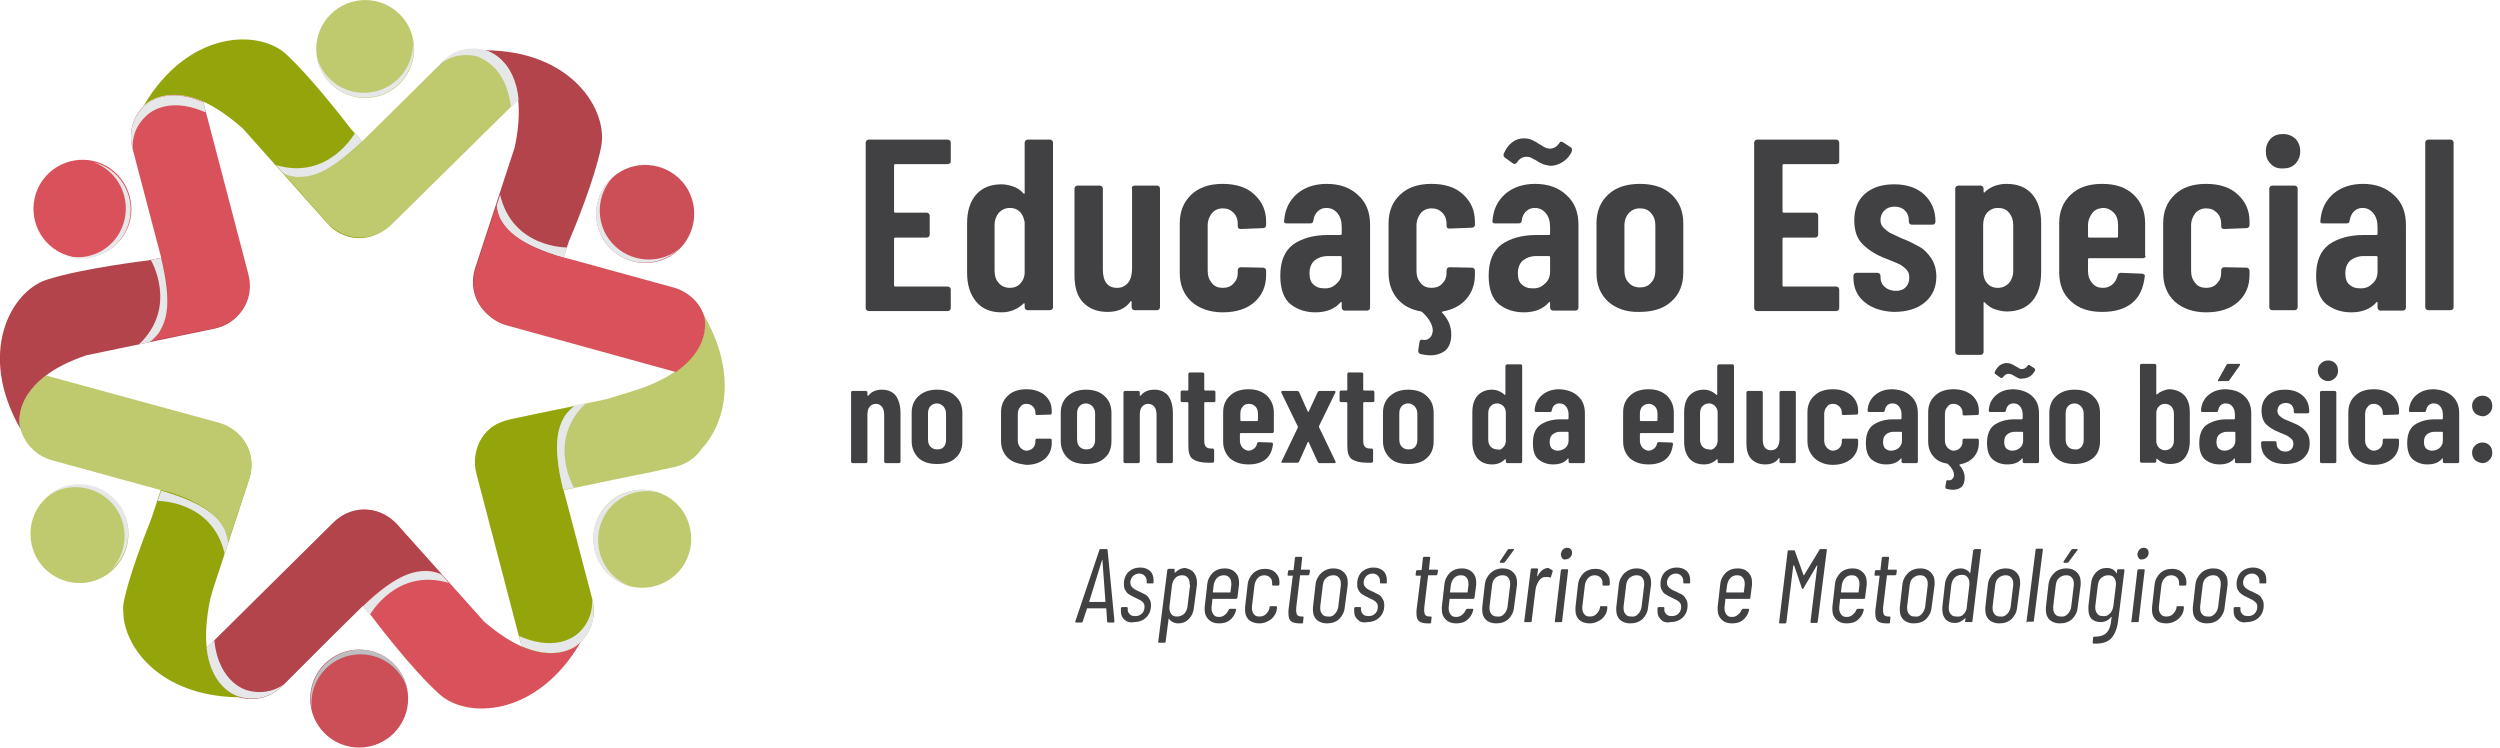 <?xml version="1.0" encoding="utf-8"?>
<!-- Generator: Adobe Illustrator 24.0.1, SVG Export Plug-In . SVG Version: 6.00 Build 0)  -->
<svg version="1.1" id="Layer_1" xmlns="http://www.w3.org/2000/svg" xmlns:xlink="http://www.w3.org/1999/xlink" x="0px" y="0px"
	 viewBox="0 0 581.9 174" style="enable-background:new 0 0 581.9 174;" xml:space="preserve">
<style type="text/css">
	.st0{fill:#BFC96D;}
	.st1{fill:#CC4E57;}
	.st2{fill:none;}
	.st3{fill:#94A50C;}
	.st4{fill:#F2669B;}
	.st5{fill:#D9525B;}
	.st6{fill:#B3444B;}
	.st7{fill:#916B9C;}
	.st8{fill:#E6E7E8;}
	.st9{fill:#BCBEC0;}
	.st10{fill:#414042;}
</style>
<g>
	<g>
		<path class="st0" d="M163.8,73.3c0,0,0.1,0.2,0.1,0.6c0.3,1.8,0.7,7.5-6.8,12.6c-2.3,1.6-5.3,3.1-9.4,4.4l-6.5,2l-22.6,4.7
			c-5.3,1.1-8.8,6.1-7.7,11.2c1.1,5.1,6.2,8.2,11.6,7.1l23.5-4.9c2.6-0.5,5.2-1,7.7-1.6l3.3-0.7c2.7-0.6,4.9-2.1,6.3-4.2
			C168.9,98.5,171.7,86.9,163.8,73.3z"/>
		<path class="st1" d="M155.9,59.7c-5.4,3.1-12.4,1.3-15.6-4.2c-3.1-5.4-1.3-12.4,4.2-15.6c5.4-3.1,12.4-1.3,15.6,4.2
			C163.2,49.6,161.3,56.5,155.9,59.7z"/>
		<path class="st0" d="M143.8,135.3c-5.4-3.1-7.3-10.1-4.2-15.6s10.1-7.3,15.6-4.2c5.4,3.1,7.3,10.1,4.2,15.6
			C156.2,136.6,149.2,138.4,143.8,135.3z"/>
		<path class="st2" d="M135.2,149.4c-0.2,0.2-0.4,0.4-0.6,0.5C134.9,149.7,135.1,149.5,135.2,149.4z"/>
		<path class="st2" d="M134,150.3c0.2-0.1,0.4-0.3,0.5-0.4C134.4,150.1,134.2,150.2,134,150.3z"/>
		<path class="st3" d="M137.9,139.6l-4.2-16l0,0l-2.5-9.5c0,0,0-0.1-0.1-0.2l-0.4-1.6c-1-4.1-2.6-14,3.3-17.8c0,0-10.1,2-13.1,2.7
			c-1.3,0.3-2.4,0.5-3.4,0.8c0,0-0.2,0.1-0.2,0.1c-5,1.3-7.8,7-6.4,12.2l10.2,39c0.1,0.5,0.3,1,0.5,1.4c6.4,2.7,10.5,1,12.4-0.3
			c0.2-0.1,0.4-0.3,0.5-0.4c0,0,0,0,0,0c0.2-0.2,0.4-0.3,0.6-0.5c0-0.1,0.1-0.1,0.1-0.1c0,0,0,0,0,0
			C137.7,146.9,138.8,143.2,137.9,139.6z"/>
		<path class="st4" d="M134.5,149.9C134.6,149.9,134.6,149.9,134.5,149.9C134.6,149.9,134.6,149.9,134.5,149.9z"/>
		<path class="st5" d="M135.2,149.4c-0.1,0.1-0.3,0.3-0.6,0.5c0,0,0,0,0,0c-0.2,0.1-0.3,0.3-0.5,0.4c-0.1,0.1-0.3,0.2-0.4,0.3
			c-2,1.2-6,2.5-12,0c-2.6-1.1-5.6-3-9-5.9l-20.2-22.6c-3.6-4.1-9.7-4.6-13.5-1.1c-3.8,3.4-4,9.5-0.4,13.6l7.8,8.7c0,0,0,0,0,0
			c0,0,9.2,12.3,15.8,18.2C108.5,167.4,125,167,135.2,149.4C135.2,149.3,135.2,149.4,135.2,149.4z"/>
		<path class="st4" d="M135.2,149.4C135.2,149.4,135.2,149.3,135.2,149.4C135.2,149.3,135.2,149.3,135.2,149.4
			C135.2,149.3,135.2,149.3,135.2,149.4z"/>
		<path class="st1" d="M72.2,162.6c0-6.3,5.1-11.4,11.4-11.4c6.3,0,11.4,5.1,11.4,11.4c0,6.3-5.1,11.4-11.4,11.4
			C77.3,174,72.2,168.9,72.2,162.6z"/>
		<path class="st2" d="M53.1,160.9c0,0,0.1,0.1,0.1,0.1C53.2,161,53.2,161,53.1,160.9z"/>
		<path class="st6" d="M94,123.9c-0.9-1-1.7-2.1-2.6-2.7c0,0-0.1,0-0.1-0.1c-4.2-3.6-9.9-3.3-13.8,0.6l-29.4,29.1
			c0.6,5.7,3,8.7,5,10.2c0,0,0.1,0.1,0.1,0.1c0.1,0.1,0.2,0.1,0.3,0.2c3.6,2.3,8.7,1.8,12.1-1.5L77.4,148l0,0l7-6.9c0,0,0,0,0.1-0.1
			l1.2-1.2c3.1-2.9,10.9-9.2,17.1-6.1C102.8,133.7,96,126.1,94,123.9z"/>
		<path class="st7" d="M53.5,161.2c-0.1-0.1-0.2-0.1-0.3-0.2C53.3,161.1,53.4,161.2,53.5,161.2z"/>
		<path class="st3" d="M49.5,137.4l8.5-25.9c1.7-5.2-0.9-10.7-5.8-12.3c-4.9-1.6-10.3,1.3-12,6.4l-4.9,14.9
			c-1.9,4.8-5.1,13.2-6.4,19.1c-0.2,0.9-0.3,1.9-0.2,3c0,0.5,0.1,0.9,0.1,1.4c1.2,8.3,10,18.3,27.3,18.3c0,0-1.2-0.2-2.6-1.2
			c-0.1-0.1-0.2-0.1-0.3-0.2c0,0-0.1-0.1-0.1-0.1c-2-1.5-4.4-4.5-5-10.2c-0.3-2.9-0.1-6.5,0.8-11L49.5,137.4z"/>
		<path class="st0" d="M12.8,114.4c5.4-3.1,12.4-1.3,15.6,4.2c3.1,5.4,1.3,12.4-4.2,15.6c-5.4,3.1-12.4,1.3-15.6-4.2
			C5.5,124.5,7.3,117.5,12.8,114.4z"/>
		<path class="st0" d="M51,98.4l-40.3-11c-8.1,6-5.9,12.6-5.9,12.6c0,0,0,0,0-0.1c0.9,3.3,3.6,6.2,7.2,7.2l16,4.4l0,0l9.5,2.6
			c0,0,0.1,0,0.2,0l1.6,0.4c4,1.2,13.4,4.8,13.8,11.7c0,0,3.2-9.8,4.2-12.6c0.4-1.3,0.9-2.5,1.1-3.5c0,0,0,0,0,0
			C59.3,104.8,56.2,99.9,51,98.4z"/>
		<path class="st6" d="M57.7,65.3c-1.1-5.1-6.2-8.2-11.6-7.1l-11.5,2.4c0,0,0,0,0,0c0,0-15.3,1.8-23.7,4.5
			C2.5,67.8-5.4,82.2,4.8,99.9c0,0,0,0,0,0.1c0,0-2.2-6.5,5.9-12.6c2.2-1.7,5.3-3.3,9.4-4.7l29.8-6.2C55.3,75.4,58.7,70.4,57.7,65.3
			z"/>
		<path class="st5" d="M24.9,38.7c-5.4-3.1-12.4-1.3-15.6,4.2C6.2,48.4,8,55.3,13.5,58.5c5.4,3.1,12.4,1.3,15.6-4.2
			C32.2,48.9,30.3,41.9,24.9,38.7z"/>
		<path class="st5" d="M33.4,24.9c0.1-0.1,0.1-0.2,0.2-0.3c-2.6,2.3-3.7,6.1-2.8,9.8l4.2,16l0,0l2.5,9.5c0,0,0,0.1,0.1,0.2l0.4,1.6
			c1,4.1,2.6,14-3.3,17.8c0,0,10.1-2.1,13-2.7c1.6-0.3,2.7-0.4,3.6-0.8c0,0,0.1,0,0.1,0c5.2-2,7.8-7,6.4-12.2L47.3,23.7
			C37.9,19.6,33.4,24.9,33.4,24.9z"/>
		<path class="st3" d="M90.2,39.5l-8.6-9.6c-2.3-3-9.6-12.3-15-17.3c-6.5-5.9-22.8-5.5-33.1,11.9c-0.1,0.1-0.1,0.2-0.2,0.3
			c0,0,4.6-5.2,13.9-1.2c2.7,1.2,5.8,3.2,9.3,6.3l0.1,0.1L76.2,52c3.6,4.1,9.7,4.6,13.5,1.1C93.6,49.7,93.8,43.6,90.2,39.5z"/>
		<ellipse transform="matrix(0.707 -0.707 0.707 0.707 16.843 63.446)" class="st0" cx="85" cy="11.4" rx="11.4" ry="11.4"/>
		<path class="st0" d="M116.6,14.1c-3.6-3.7-9.7-3.5-13.6,0.3L91.3,26l0,0l-7,6.9c0,0,0,0-0.1,0.1l-1.2,1.2
			c-3.1,2.9-10.9,9.2-17.1,6.1c0,0,6.9,7.7,8.8,9.9c0.8,1,1.6,1.9,2.5,2.6c0,0,0.3,0.2,0.3,0.2c3.8,3.2,9.8,3.1,13.6-0.7l29-28.6
			c0.2-0.2,0.4-0.4,0.6-0.6c-0.5-4.1-1.8-6.7-3.3-8.4C117.1,14.5,116.9,14.3,116.6,14.1z"/>
		<path class="st6" d="M112.7,11.7c0,0,2.4,0.5,4.6,3c1.5,1.7,2.9,4.4,3.3,8.4c0.3,2.9,0.2,6.6-0.8,11.2l-9.2,28.1
			c-1.7,5.2,0.9,10.7,5.8,12.3c4.9,1.6,10.3-1.3,12-6.4l4-12.1c1.4-3.2,6-14.5,7.5-21.9C141.7,25.8,133.2,11.7,112.7,11.7z"/>
		<path class="st8" d="M69.3,41.2c3,0,7-0.6,15-8.3L82.6,31c0,0-6.2,11.1-18.4,7.4c0.2,0.1,1,1.2,1.6,1.8
			C66.2,40.7,68.3,41.2,69.3,41.2z"/>
		<path class="st8" d="M37.2,77.1c1.5-2.6,2.9-6.4,0.3-17.1l-2.4,0.5c0,0,6.5,10.9-2.8,19.7c0.2-0.1,1.5-0.3,2.3-0.5
			C35.2,79.5,36.7,78,37.2,77.1z"/>
		<path class="st8" d="M52.2,123c-1.5-2.6-4.1-5.7-14.7-8.8l-0.8,2.4c0,0,12.7-0.2,15.6,12.3c0-0.2,0.5-1.5,0.7-2.2
			C53.3,125.9,52.6,123.8,52.2,123z"/>
		<path class="st8" d="M99.4,132.9c-3,0-7,0.6-15,8.3l1.7,1.9c0,0,6.2-11.1,18.4-7.4c-0.2-0.1-1-1.2-1.6-1.8
			C102.5,133.4,100.4,132.9,99.4,132.9z"/>
		<path class="st8" d="M131.4,96.9c-1.5,2.6-2.9,6.4-0.3,17.1l2.5-0.5c0,0-6.5-10.9,2.8-19.7c-0.2,0.1-1.5,0.3-2.3,0.5
			C133.4,94.5,131.9,96.1,131.4,96.9z"/>
		<path class="st8" d="M116.5,51.1c1.5,2.6,4.1,5.7,14.7,8.9l0.8-2.4c0,0-12.7,0.2-15.6-12.3c0,0.2-0.5,1.5-0.7,2.2
			C115.4,48.1,116,50.2,116.5,51.1z"/>
		<g>
			<path class="st8" d="M47.7,26.1L47.7,26.1c0.1,0,0.1,0,0.2,0l-0.6-2.3c-9.3-4.1-13.8,1-13.7,0.9c-2.6,2.3-3.7,6.1-2.8,9.8
				l0.1,0.5C30.6,31.9,31.8,29,34,27C33.9,27.1,38.4,22,47.7,26.1z"/>
		</g>
		<g>
			<path class="st8" d="M49.9,149.2L49.9,149.2c0-0.1-0.1-0.1-0.1-0.1l-1.7,1.7c1.1,10.1,7.8,11.4,7.7,11.4c3.3,1,7.2,0.2,9.9-2.5
				l0.4-0.4c-2.6,1.8-5.7,2.2-8.5,1.4C57.7,160.7,51,159.3,49.9,149.2z"/>
		</g>
		<g>
			<path class="st8" d="M121,148.1L121,148.1c-0.1,0-0.1,0-0.2,0l0.6,2.3c9.3,4.1,13.8-1,13.7-0.9c2.6-2.3,3.7-6.1,2.8-9.8l-0.1-0.5
				c0.3,3.1-0.9,6.1-3.1,8.1C134.8,147.1,130.4,152.2,121,148.1z"/>
		</g>
		<g>
			<path class="st8" d="M154.9,85.7L154.9,85.7c0,0-0.1,0.1-0.1,0.1l2.3,0.6c8.6-5.7,6.8-12.4,6.8-12.3c-0.8-3.4-3.7-6.5-7.9-7.4
				l-0.5-0.1c2.8,1.3,4.8,3.8,5.4,6.7C161,73.3,163.1,79.7,154.9,85.7z"/>
		</g>
		<g>
			<path class="st8" d="M118.9,24.8L118.9,24.8c0,0.1,0.1,0.1,0.1,0.1l1.7-1.7c-0.9-9.7-7.4-11.4-7.3-11.4c-3.3-1-7.4-0.7-10.2,2.4
				l-0.4,0.4c2.6-1.8,5.7-2.2,8.5-1.4C111.1,13.4,117.7,14.7,118.9,24.8z"/>
		</g>
		<g>
			<path class="st8" d="M24.7,38.9c-0.9-0.5-1.8-0.9-2.8-1.1c0.6,0.2,1.2,0.5,1.7,0.8c5.4,3.1,7.3,10.1,4.2,15.6
				c-2.6,4.6-7.9,6.6-12.8,5.3c5.1,1.9,11-0.1,13.9-5C32,49,30.2,42.1,24.7,38.9z"/>
		</g>
		<g>
			<path class="st8" d="M12.8,114.2c-0.9,0.5-1.7,1.1-2.4,1.8c0.5-0.4,1-0.8,1.5-1.1c5.4-3.1,12.4-1.3,15.6,4.2
				c2.6,4.6,1.7,10.2-1.8,13.7c4.2-3.5,5.5-9.6,2.6-14.5C25.2,113,18.2,111.1,12.8,114.2z"/>
		</g>
		<g>
			<path class="st9" d="M72.3,162.6c0,1,0.2,2,0.4,3c-0.1-0.6-0.2-1.2-0.2-1.9c0-6.3,5.1-11.4,11.4-11.4c5.3,0,9.7,3.6,11,8.4
				c-0.9-5.4-5.6-9.5-11.2-9.5C77.4,151.3,72.3,156.4,72.3,162.6z"/>
		</g>
		<g>
			<path class="st8" d="M143.8,135.3c0.9,0.5,1.8,0.9,2.8,1.1c-0.6-0.2-1.2-0.5-1.7-0.8c-5.4-3.1-7.3-10.1-4.2-15.6
				c2.6-4.6,7.9-6.6,12.8-5.3c-5.1-1.9-11,0.1-13.9,5C136.5,125.2,138.3,132.2,143.8,135.3z"/>
		</g>
		<g>
			<path class="st8" d="M155.8,59.6c0.9-0.5,1.7-1.1,2.4-1.8c-0.5,0.4-1,0.8-1.5,1.1c-5.4,3.1-12.4,1.3-15.6-4.2
				c-2.6-4.6-1.7-10.2,1.8-13.7c-4.2,3.5-5.5,9.6-2.6,14.5C143.4,60.9,150.3,62.8,155.8,59.6z"/>
		</g>
		<g>
			<path class="st8" d="M96.3,11.7c0-1-0.1-2-0.3-3c0.1,0.6,0.1,1.2,0.1,1.9c-0.2,6.3-5.5,11.2-11.8,11c-5.3-0.2-9.5-3.9-10.7-8.8
				c0.7,5.4,5.3,9.7,10.9,9.9C90.9,22.9,96.1,18,96.3,11.7z"/>
		</g>
		<path class="st5" d="M164,73.9c-0.9-3.3-3.7-6-7.3-7l-16-4.4l0,0l-9.5-2.6c0,0-0.1,0-0.2,0l-1.6-0.4c-4-1.2-13.4-4.8-13.8-11.7
			c0,0-3.2,9.7-4.1,12.5c-0.4,1.3-0.9,2.3-1.1,3.7c0,0,0,0.1,0,0.1c-0.9,4.8,2.2,10.1,7.4,11.6l39.5,10.9
			C164.7,81.4,164.3,75.7,164,73.9z"/>
	</g>
	<g>
		<path class="st10" d="M221.1,38c-0.1,0.1-0.3,0.2-0.5,0.2h-12.2c-0.2,0-0.3,0.1-0.3,0.3v10.7c0,0.2,0.1,0.3,0.3,0.3h7.3
			c0.2,0,0.3,0.1,0.5,0.2c0.1,0.1,0.2,0.3,0.2,0.5v4.4c0,0.2-0.1,0.3-0.2,0.5c-0.1,0.1-0.3,0.2-0.5,0.2h-7.3c-0.2,0-0.3,0.1-0.3,0.3
			v10.8c0,0.2,0.1,0.3,0.3,0.3h12.2c0.2,0,0.3,0.1,0.5,0.2c0.1,0.1,0.2,0.3,0.2,0.5v4.3c0,0.2-0.1,0.4-0.2,0.5
			c-0.1,0.1-0.3,0.2-0.5,0.2h-18.4c-0.2,0-0.4-0.1-0.5-0.2c-0.1-0.1-0.2-0.3-0.2-0.5V33.2c0-0.2,0.1-0.3,0.2-0.5
			c0.1-0.1,0.3-0.2,0.5-0.2h18.4c0.2,0,0.3,0.1,0.5,0.2c0.1,0.1,0.2,0.3,0.2,0.5v4.3C221.3,37.7,221.3,37.9,221.1,38z"/>
		<path class="st10" d="M238.7,32.7c0.1-0.1,0.3-0.2,0.5-0.2h5.2c0.2,0,0.3,0.1,0.5,0.2c0.1,0.1,0.2,0.3,0.2,0.5v38.3
			c0,0.2-0.1,0.4-0.2,0.5c-0.1,0.1-0.3,0.2-0.5,0.2h-5.2c-0.2,0-0.3-0.1-0.5-0.2c-0.1-0.1-0.2-0.3-0.2-0.5v-0.7c0-0.1,0-0.2-0.1-0.2
			c-0.1,0-0.2,0-0.2,0.1c-1.4,1.3-3.1,2-5.1,2c-2.5,0-4.5-0.8-5.9-2.5c-1.4-1.7-2.1-3.9-2.1-6.7V52c0-2.9,0.7-5.1,2.1-6.7
			c1.4-1.6,3.4-2.4,5.9-2.4c0.9,0,1.8,0.2,2.7,0.5c0.9,0.3,1.7,0.8,2.4,1.6c0.1,0.1,0.2,0.1,0.2,0.1c0.1,0,0.1-0.1,0.1-0.2V33.2
			C238.5,33,238.6,32.9,238.7,32.7z M237.4,66.1c0.6-0.6,1-1.4,1.1-2.4V51.7c-0.2-1-0.5-1.8-1.1-2.4c-0.6-0.6-1.4-0.9-2.3-0.9
			c-1.1,0-1.9,0.4-2.6,1.1c-0.6,0.7-1,1.7-1,2.9V63c0,1.2,0.3,2.2,1,2.9c0.6,0.7,1.5,1.1,2.6,1.1C236,67,236.8,66.7,237.4,66.1z"/>
		<path class="st10" d="M263.6,43.4c0.1-0.1,0.3-0.2,0.5-0.2h5.2c0.2,0,0.3,0.1,0.5,0.2c0.1,0.1,0.2,0.3,0.2,0.5v27.6
			c0,0.2-0.1,0.4-0.2,0.5c-0.1,0.1-0.3,0.2-0.5,0.2h-5.2c-0.2,0-0.3-0.1-0.5-0.2c-0.1-0.1-0.2-0.3-0.2-0.5v-1.2c0-0.1,0-0.2-0.1-0.2
			c-0.1,0-0.2,0-0.2,0.1c-1.1,1.6-2.9,2.4-5.3,2.4c-2.3,0-4.2-0.7-5.6-2.1c-1.4-1.4-2.1-3.5-2.1-6.4V43.9c0-0.2,0.1-0.3,0.2-0.5
			c0.1-0.1,0.3-0.2,0.5-0.2h5.2c0.2,0,0.3,0.1,0.5,0.2c0.1,0.1,0.2,0.3,0.2,0.5v18.8c0,2.8,1.1,4.3,3.3,4.3c1.1,0,1.9-0.4,2.6-1.2
			c0.6-0.8,0.9-1.9,0.9-3.3V43.9C263.4,43.7,263.4,43.6,263.6,43.4z"/>
		<path class="st10" d="M277.3,70.2c-1.8-1.7-2.7-3.9-2.7-6.7V52c0-2.8,0.9-5,2.7-6.7c1.8-1.7,4.2-2.5,7.3-2.5
			c3.1,0,5.6,0.8,7.4,2.5s2.7,3.7,2.7,6.3v0.8c0,0.2-0.1,0.4-0.2,0.5c-0.1,0.1-0.3,0.2-0.5,0.2l-5.2,0.2c-0.5,0-0.7-0.2-0.7-0.7V52
			c0-0.9-0.3-1.8-1-2.5c-0.7-0.7-1.5-1-2.5-1s-1.9,0.4-2.5,1.1c-0.6,0.8-1,1.7-1,2.9V63c0,1.2,0.3,2.1,1,2.9
			c0.6,0.8,1.5,1.1,2.5,1.1s1.9-0.3,2.5-1c0.7-0.7,1-1.5,1-2.5v-0.6c0-0.2,0.1-0.3,0.2-0.5c0.1-0.1,0.3-0.2,0.5-0.2l5.2,0.1
			c0.2,0,0.3,0.1,0.5,0.2c0.1,0.1,0.2,0.3,0.2,0.5v1c0,2.6-0.9,4.7-2.7,6.3c-1.8,1.6-4.3,2.4-7.4,2.4
			C281.6,72.7,279.1,71.8,277.3,70.2z"/>
		<path class="st10" d="M316.1,45.4c1.9,1.7,2.8,4,2.8,6.9v19.3c0,0.2-0.1,0.4-0.2,0.5c-0.1,0.1-0.3,0.2-0.5,0.2H313
			c-0.2,0-0.4-0.1-0.5-0.2c-0.1-0.1-0.2-0.3-0.2-0.5v-1.1c0-0.1,0-0.2-0.1-0.2c-0.1,0-0.2,0-0.2,0.1c-1.3,1.5-3.3,2.3-5.8,2.3
			c-2.2,0-4.1-0.6-5.7-1.8c-1.6-1.2-2.5-3.5-2.5-6.7c0-3.4,1-5.8,3-7.3c2-1.4,4.7-2.2,8.1-2.2h2.9c0.2,0,0.3-0.1,0.3-0.3v-1.5
			c0-1.4-0.3-2.4-1-3.3c-0.7-0.8-1.5-1.2-2.6-1.2c-0.8,0-1.5,0.3-2,0.8c-0.5,0.5-0.9,1.2-1,2.1c0,0.5-0.3,0.7-0.7,0.7h-5.5
			c-0.5,0-0.7-0.2-0.6-0.7c0.2-2.6,1.2-4.6,3-6.2c1.8-1.5,4.1-2.3,6.9-2.3C311.9,42.8,314.3,43.7,316.1,45.4z M311,66.1
			c0.9-0.7,1.3-1.7,1.3-3v-3.2c0-0.2-0.1-0.3-0.3-0.3h-2.9c-1.3,0-2.3,0.4-3.1,1c-0.8,0.7-1.2,1.7-1.2,3c0,1.2,0.3,2.1,0.9,2.6
			c0.6,0.6,1.4,0.9,2.3,0.9C309.2,67.2,310.2,66.9,311,66.1z"/>
		<path class="st10" d="M343.1,52.8c-0.1,0.1-0.3,0.2-0.5,0.2l-5.2,0.2c-0.5,0-0.7-0.2-0.7-0.7V52c0-0.9-0.3-1.8-1-2.5
			c-0.7-0.7-1.5-1-2.5-1s-1.9,0.4-2.5,1.1c-0.6,0.8-1,1.7-1,2.9V63c0,1.2,0.3,2.1,1,2.9c0.6,0.8,1.5,1.1,2.5,1.1s1.9-0.3,2.5-1
			c0.7-0.7,1-1.5,1-2.5v-0.6c0-0.2,0.1-0.3,0.2-0.5c0.1-0.1,0.3-0.2,0.5-0.2l5.2,0.1c0.2,0,0.3,0.1,0.5,0.2c0.1,0.1,0.2,0.3,0.2,0.5
			v1c0,2.2-0.7,4.1-2,5.6c-1.3,1.5-3.2,2.5-5.5,2.9c-0.2,0.1-0.3,0.2-0.1,0.3c1.4,1.5,2.1,3.2,2.1,5c0,1.8-0.5,3-1.4,3.8
			c-0.9,0.7-2.1,1.1-3.4,1.1c-0.8,0-1.5-0.1-2.4-0.3c-0.3-0.1-0.5-0.4-0.5-0.8l0.3-2c0.1-0.5,0.3-0.6,0.8-0.5c0.5,0.1,1,0,1.4-0.3
			c0.4-0.3,0.7-0.7,0.8-1.3c0-0.1,0.1-0.3,0.1-0.5c0-1.3-0.8-2.8-2.4-4.3l-0.3-0.2c-2.4-0.4-4.2-1.4-5.6-3c-1.3-1.6-2-3.6-2-6V52
			c0-2.8,0.9-5,2.7-6.7c1.8-1.7,4.2-2.5,7.3-2.5c3.1,0,5.6,0.8,7.4,2.5s2.7,3.7,2.7,6.3v0.8C343.3,52.5,343.2,52.7,343.1,52.8z"/>
		<path class="st10" d="M364.6,45.4c1.9,1.7,2.8,4,2.8,6.9v19.3c0,0.2-0.1,0.4-0.2,0.5c-0.1,0.1-0.3,0.2-0.5,0.2h-5.2
			c-0.2,0-0.4-0.1-0.5-0.2c-0.1-0.1-0.2-0.3-0.2-0.5v-1.1c0-0.1,0-0.2-0.1-0.2c-0.1,0-0.2,0-0.2,0.1c-1.3,1.5-3.3,2.3-5.8,2.3
			c-2.2,0-4.1-0.6-5.7-1.8c-1.6-1.2-2.5-3.5-2.5-6.7c0-3.4,1-5.8,3-7.3c2-1.4,4.7-2.2,8.1-2.2h2.9c0.2,0,0.3-0.1,0.3-0.3v-1.5
			c0-1.4-0.3-2.4-1-3.3c-0.7-0.8-1.5-1.2-2.6-1.2c-0.8,0-1.5,0.3-2,0.8c-0.5,0.5-0.9,1.2-1,2.1c0,0.5-0.3,0.7-0.7,0.7h-5.5
			c-0.5,0-0.7-0.2-0.6-0.7c0.2-2.6,1.2-4.6,3-6.2c1.8-1.5,4.1-2.3,6.9-2.3C360.4,42.8,362.8,43.7,364.6,45.4z M359.4,38.3
			c-0.5-0.2-1-0.4-1.6-0.8c-0.3-0.2-0.5-0.3-0.9-0.5c-0.3-0.2-0.6-0.3-0.8-0.4c-0.2-0.1-0.5-0.1-0.8-0.1c-0.9,0-1.6,0.4-2.2,1.3
			c-0.3,0.4-0.6,0.5-1,0.2l-1.8-1.3c-0.3-0.2-0.4-0.5-0.3-0.9c0.5-1.2,1.2-2.1,2-2.7c0.8-0.6,1.7-0.9,2.7-0.9c0.6,0,1.2,0.1,1.7,0.3
			c0.5,0.2,1.1,0.5,1.8,1c0.2,0.1,0.4,0.2,0.7,0.4c0.3,0.2,0.6,0.4,0.9,0.5c0.3,0.1,0.6,0.2,0.9,0.2c0.9,0,1.6-0.4,2.2-1.2
			c0.2-0.5,0.5-0.5,0.9-0.3l1.8,1.2c0.2,0.1,0.3,0.3,0.3,0.6c0,0.2-0.1,0.5-0.2,0.7c-0.6,1.1-1.4,1.8-2.3,2.3
			c-0.9,0.5-1.7,0.7-2.6,0.7C360.4,38.5,359.9,38.4,359.4,38.3z M359.5,66.1c0.9-0.7,1.3-1.7,1.3-3v-3.2c0-0.2-0.1-0.3-0.3-0.3h-2.9
			c-1.3,0-2.3,0.4-3.1,1c-0.8,0.7-1.2,1.7-1.2,3c0,1.2,0.3,2.1,0.9,2.6c0.6,0.6,1.4,0.9,2.3,0.9C357.7,67.2,358.7,66.9,359.5,66.1z"
			/>
		<path class="st10" d="M374.3,70.2c-1.8-1.7-2.7-3.9-2.7-6.7V52c0-2.8,0.9-5,2.7-6.7c1.8-1.7,4.3-2.5,7.4-2.5
			c3.1,0,5.6,0.8,7.4,2.5c1.8,1.7,2.7,3.9,2.7,6.7v11.4c0,2.8-0.9,5.1-2.7,6.7c-1.8,1.7-4.3,2.5-7.5,2.5
			C378.6,72.7,376.1,71.8,374.3,70.2z M384.3,65.8c0.7-0.7,1-1.7,1-2.9V52.5c0-1.2-0.3-2.1-1-2.9c-0.7-0.8-1.5-1.1-2.6-1.1
			c-1.1,0-1.9,0.4-2.6,1.1c-0.6,0.7-1,1.7-1,2.9v10.4c0,1.2,0.3,2.2,1,2.9c0.6,0.7,1.5,1.1,2.6,1.1
			C382.8,66.9,383.6,66.6,384.3,65.8z"/>
		<path class="st10" d="M427.9,38c-0.1,0.1-0.3,0.2-0.5,0.2h-12.2c-0.2,0-0.3,0.1-0.3,0.3v10.7c0,0.2,0.1,0.3,0.3,0.3h7.3
			c0.2,0,0.3,0.1,0.5,0.2c0.1,0.1,0.2,0.3,0.2,0.5v4.4c0,0.2-0.1,0.3-0.2,0.5c-0.1,0.1-0.3,0.2-0.5,0.2h-7.3c-0.2,0-0.3,0.1-0.3,0.3
			v10.8c0,0.2,0.1,0.3,0.3,0.3h12.2c0.2,0,0.3,0.1,0.5,0.2c0.1,0.1,0.2,0.3,0.2,0.5v4.3c0,0.2-0.1,0.4-0.2,0.5
			c-0.1,0.1-0.3,0.2-0.5,0.2H409c-0.2,0-0.3-0.1-0.5-0.2c-0.1-0.1-0.2-0.3-0.2-0.5V33.2c0-0.2,0.1-0.3,0.2-0.5
			c0.1-0.1,0.3-0.2,0.5-0.2h18.4c0.2,0,0.3,0.1,0.5,0.2c0.1,0.1,0.2,0.3,0.2,0.5v4.3C428.1,37.7,428.1,37.9,427.9,38z"/>
		<path class="st10" d="M434.1,70.4c-1.8-1.4-2.7-3.4-2.7-5.8v-0.4c0-0.2,0.1-0.3,0.2-0.5c0.1-0.1,0.3-0.2,0.5-0.2h4.9
			c0.2,0,0.3,0.1,0.5,0.2c0.1,0.1,0.2,0.3,0.2,0.5v0.3c0,0.9,0.3,1.7,1,2.3c0.7,0.6,1.6,0.9,2.6,0.9c1,0,1.8-0.3,2.3-0.9
			c0.6-0.6,0.8-1.3,0.8-2.2c0-0.8-0.2-1.4-0.7-1.9c-0.5-0.5-1-0.9-1.6-1.2c-0.6-0.3-1.6-0.7-3.1-1.3c-2.2-0.8-3.9-1.9-5.3-3.2
			c-1.4-1.3-2.1-3.2-2.1-5.7c0-2.6,0.8-4.7,2.5-6.2c1.7-1.5,4-2.2,6.8-2.2c2.9,0,5.3,0.8,7,2.4c1.7,1.6,2.6,3.7,2.6,6.3
			c0,0.2-0.1,0.4-0.2,0.5c-0.1,0.1-0.3,0.2-0.5,0.2h-4.8c-0.2,0-0.4-0.1-0.5-0.2c-0.1-0.1-0.2-0.3-0.2-0.5v-0.3
			c0-0.9-0.3-1.7-0.9-2.3c-0.6-0.6-1.4-0.9-2.4-0.9c-1,0-1.8,0.3-2.4,0.9c-0.6,0.6-0.9,1.4-0.9,2.2c0,0.7,0.2,1.3,0.7,1.8
			c0.5,0.5,1,0.9,1.5,1.2c0.6,0.3,1.5,0.7,2.8,1.3c1.6,0.6,2.9,1.3,4,1.9c1.1,0.6,2,1.5,2.8,2.7c0.8,1.2,1.2,2.6,1.2,4.3
			c0,2.5-0.9,4.5-2.7,6c-1.8,1.5-4.2,2.2-7.2,2.2C438.2,72.5,435.8,71.8,434.1,70.4z"/>
		<path class="st10" d="M473,45.2c1.4,1.6,2.1,3.9,2.1,6.7v11.4c0,2.9-0.7,5.2-2.1,6.8c-1.4,1.6-3.4,2.4-5.9,2.4
			c-0.9,0-1.8-0.2-2.7-0.5c-0.9-0.3-1.7-0.8-2.4-1.6c-0.1-0.1-0.2-0.1-0.2-0.1c-0.1,0-0.1,0.1-0.1,0.2v11.4c0,0.2-0.1,0.3-0.2,0.5
			c-0.1,0.1-0.3,0.2-0.5,0.2h-5.2c-0.2,0-0.3-0.1-0.5-0.2c-0.1-0.1-0.2-0.3-0.2-0.5V43.9c0-0.2,0.1-0.3,0.2-0.5
			c0.1-0.1,0.3-0.2,0.5-0.2h5.2c0.2,0,0.3,0.1,0.5,0.2c0.1,0.1,0.2,0.3,0.2,0.5v0.7c0,0.1,0,0.2,0.1,0.2c0.1,0,0.2,0,0.3-0.2
			c1.3-1.2,3-1.8,5-1.8C469.6,42.8,471.6,43.6,473,45.2z M467.6,49.5c-0.6-0.8-1.5-1.1-2.6-1.1c-1,0-1.8,0.4-2.5,1.1
			c-0.6,0.8-0.9,1.7-0.9,2.9V63c0,1.2,0.3,2.2,0.9,2.9c0.6,0.7,1.4,1.1,2.5,1.1c1.1,0,1.9-0.4,2.6-1.1c0.6-0.7,1-1.7,1-2.9V52.5
			C468.6,51.3,468.3,50.3,467.6,49.5z"/>
		<path class="st10" d="M499.3,59.9c-0.1,0.1-0.3,0.2-0.5,0.2h-12.5c-0.2,0-0.3,0.1-0.3,0.3V63c0,1.2,0.3,2.1,1,2.9
			c0.6,0.8,1.5,1.1,2.5,1.1c0.9,0,1.6-0.3,2.2-0.8c0.6-0.5,1-1.3,1.2-2.1c0.1-0.4,0.4-0.6,0.7-0.6l5,0.2c0.2,0,0.3,0.1,0.5,0.2
			c0.1,0.1,0.2,0.3,0.1,0.5c-0.3,2.6-1.2,4.7-2.9,6.1c-1.7,1.4-4,2.1-7,2.1c-3.1,0-5.5-0.8-7.3-2.5c-1.8-1.6-2.7-3.9-2.7-6.7V52
			c0-2.8,0.9-5,2.7-6.7c1.8-1.7,4.2-2.5,7.3-2.5c3.1,0,5.5,0.8,7.3,2.5c1.8,1.7,2.7,3.9,2.7,6.7v7.5
			C499.5,59.6,499.4,59.8,499.3,59.9z M487,49.6c-0.6,0.8-1,1.7-1,2.9V55c0,0.2,0.1,0.3,0.3,0.3h6.4c0.2,0,0.3-0.1,0.3-0.3v-2.6
			c0-1.2-0.3-2.2-1-2.9s-1.5-1.1-2.5-1.1C488.4,48.5,487.6,48.8,487,49.6z"/>
		<path class="st10" d="M506.2,70.2c-1.8-1.7-2.7-3.9-2.7-6.7V52c0-2.8,0.9-5,2.7-6.7c1.8-1.7,4.2-2.5,7.3-2.5
			c3.1,0,5.6,0.8,7.4,2.5s2.7,3.7,2.7,6.3v0.8c0,0.2-0.1,0.4-0.2,0.5c-0.1,0.1-0.3,0.2-0.5,0.2l-5.2,0.2c-0.5,0-0.7-0.2-0.7-0.7V52
			c0-0.9-0.3-1.8-1-2.5c-0.7-0.7-1.5-1-2.5-1c-1,0-1.9,0.4-2.5,1.1c-0.6,0.8-1,1.7-1,2.9V63c0,1.2,0.3,2.1,1,2.9
			c0.6,0.8,1.5,1.1,2.5,1.1c1,0,1.9-0.3,2.5-1c0.7-0.7,1-1.5,1-2.5v-0.6c0-0.2,0.1-0.3,0.2-0.5c0.1-0.1,0.3-0.2,0.5-0.2l5.2,0.1
			c0.2,0,0.3,0.1,0.5,0.2c0.1,0.1,0.2,0.3,0.2,0.5v1c0,2.6-0.9,4.7-2.7,6.3c-1.8,1.6-4.3,2.4-7.4,2.4
			C510.5,72.7,508,71.8,506.2,70.2z"/>
		<path class="st10" d="M528.5,38.1c-0.8-0.8-1.1-1.7-1.1-2.9c0-1.2,0.4-2.1,1.1-2.9c0.8-0.8,1.7-1.1,2.9-1.1c1.2,0,2.1,0.4,2.9,1.1
			c0.7,0.8,1.1,1.7,1.1,2.9c0,1.2-0.4,2.1-1.1,2.9c-0.8,0.8-1.7,1.1-2.8,1.1C530.2,39.3,529.2,38.9,528.5,38.1z M528.4,72
			c-0.1-0.1-0.2-0.3-0.2-0.5V43.9c0-0.2,0.1-0.3,0.2-0.5c0.1-0.1,0.3-0.2,0.5-0.2h5.2c0.2,0,0.3,0.1,0.5,0.2
			c0.1,0.1,0.2,0.3,0.2,0.5v27.6c0,0.2-0.1,0.4-0.2,0.5c-0.1,0.1-0.3,0.2-0.5,0.2h-5.2C528.6,72.2,528.5,72.1,528.4,72z"/>
		<path class="st10" d="M557.2,45.4c1.9,1.7,2.8,4,2.8,6.9v19.3c0,0.2-0.1,0.4-0.2,0.5c-0.1,0.1-0.3,0.2-0.5,0.2h-5.2
			c-0.2,0-0.3-0.1-0.5-0.2c-0.1-0.1-0.2-0.3-0.2-0.5v-1.1c0-0.1,0-0.2-0.1-0.2c-0.1,0-0.2,0-0.2,0.1c-1.3,1.5-3.3,2.3-5.8,2.3
			c-2.2,0-4.1-0.6-5.7-1.8c-1.6-1.2-2.5-3.5-2.5-6.7c0-3.4,1-5.8,3-7.3c2-1.4,4.7-2.2,8.1-2.2h2.9c0.2,0,0.3-0.1,0.3-0.3v-1.5
			c0-1.4-0.3-2.4-1-3.3c-0.7-0.8-1.5-1.2-2.5-1.2c-0.8,0-1.5,0.3-2,0.8c-0.5,0.5-0.8,1.2-1,2.1c0,0.5-0.3,0.7-0.7,0.7h-5.5
			c-0.5,0-0.7-0.2-0.6-0.7c0.2-2.6,1.2-4.6,3-6.2c1.8-1.5,4.1-2.3,6.9-2.3C553,42.8,555.4,43.7,557.2,45.4z M552.1,66.1
			c0.9-0.7,1.3-1.7,1.3-3v-3.2c0-0.2-0.1-0.3-0.3-0.3h-2.9c-1.3,0-2.3,0.4-3.1,1c-0.8,0.7-1.2,1.7-1.2,3c0,1.2,0.3,2.1,0.9,2.6
			c0.6,0.6,1.4,0.9,2.3,0.9C550.3,67.2,551.3,66.9,552.1,66.1z"/>
		<path class="st10" d="M564.7,72c-0.1-0.1-0.2-0.3-0.2-0.5V33.2c0-0.2,0.1-0.3,0.2-0.5c0.1-0.1,0.3-0.2,0.5-0.2h5.2
			c0.2,0,0.3,0.1,0.5,0.2c0.1,0.1,0.2,0.3,0.2,0.5v38.3c0,0.2-0.1,0.4-0.2,0.5c-0.1,0.1-0.3,0.2-0.5,0.2h-5.2
			C565,72.2,564.8,72.1,564.7,72z"/>
		<path class="st10" d="M208.5,92.1c0.7,1,1.1,2.3,1.1,4.1v11.2c0,0.1,0,0.2-0.1,0.3c-0.1,0.1-0.2,0.1-0.3,0.1h-3
			c-0.1,0-0.2,0-0.3-0.1c-0.1-0.1-0.1-0.2-0.1-0.3V96.5c0-0.8-0.2-1.4-0.5-1.8c-0.3-0.4-0.8-0.7-1.4-0.7c-0.6,0-1.1,0.2-1.5,0.7
			c-0.4,0.5-0.5,1.1-0.5,1.9v10.8c0,0.1,0,0.2-0.1,0.3c-0.1,0.1-0.2,0.1-0.3,0.1h-3c-0.1,0-0.2,0-0.3-0.1c-0.1-0.1-0.1-0.2-0.1-0.3
			v-16c0-0.1,0-0.2,0.1-0.3c0.1-0.1,0.2-0.1,0.3-0.1h3c0.1,0,0.2,0,0.3,0.1c0.1,0.1,0.1,0.2,0.1,0.3V92c0,0.1,0,0.1,0.1,0.1
			c0.1,0,0.1,0,0.2-0.1c0.7-0.9,1.8-1.3,3.1-1.3C206.7,90.7,207.8,91.2,208.5,92.1z"/>
		<path class="st10" d="M213.8,106.6c-1-1-1.6-2.3-1.6-3.9v-6.6c0-1.6,0.5-2.9,1.6-3.9c1.1-1,2.5-1.5,4.3-1.5c1.8,0,3.3,0.5,4.3,1.5
			c1.1,1,1.6,2.3,1.6,3.9v6.6c0,1.6-0.5,3-1.6,3.9c-1,1-2.5,1.4-4.3,1.4C216.3,108,214.9,107.6,213.8,106.6z M219.6,104.1
			c0.4-0.4,0.6-1,0.6-1.7v-6.1c0-0.7-0.2-1.2-0.6-1.7c-0.4-0.4-0.9-0.7-1.5-0.7s-1.1,0.2-1.5,0.6c-0.4,0.4-0.6,1-0.6,1.7v6.1
			c0,0.7,0.2,1.3,0.6,1.7c0.4,0.4,0.9,0.6,1.5,0.6S219.2,104.5,219.6,104.1z"/>
		<path class="st10" d="M234.6,106.6c-1-1-1.6-2.3-1.6-3.9V96c0-1.6,0.5-2.9,1.6-3.9c1-1,2.5-1.5,4.3-1.5c1.8,0,3.2,0.5,4.3,1.4
			c1.1,1,1.6,2.2,1.6,3.6v0.5c0,0.1,0,0.2-0.1,0.3c-0.1,0.1-0.2,0.1-0.3,0.1l-3,0.1c-0.3,0-0.4-0.1-0.4-0.4V96c0-0.5-0.2-1-0.6-1.4
			c-0.4-0.4-0.9-0.6-1.5-0.6s-1.1,0.2-1.4,0.7c-0.4,0.4-0.6,1-0.6,1.7v6.1c0,0.7,0.2,1.2,0.6,1.7c0.4,0.4,0.9,0.7,1.4,0.7
			s1.1-0.2,1.5-0.6c0.4-0.4,0.6-0.9,0.6-1.5v-0.3c0-0.1,0-0.2,0.1-0.3c0.1-0.1,0.2-0.1,0.3-0.1l3,0c0.1,0,0.2,0,0.3,0.1
			c0.1,0.1,0.1,0.2,0.1,0.3v0.6c0,1.5-0.5,2.7-1.6,3.7c-1.1,0.9-2.5,1.4-4.3,1.4C237.1,108,235.7,107.6,234.6,106.6z"/>
		<path class="st10" d="M248.5,106.6c-1-1-1.6-2.3-1.6-3.9v-6.6c0-1.6,0.5-2.9,1.6-3.9c1.1-1,2.5-1.5,4.3-1.5c1.8,0,3.3,0.5,4.3,1.5
			c1.1,1,1.6,2.3,1.6,3.9v6.6c0,1.6-0.5,3-1.6,3.9c-1,1-2.5,1.4-4.3,1.4C251,108,249.5,107.6,248.5,106.6z M254.3,104.1
			c0.4-0.4,0.6-1,0.6-1.7v-6.1c0-0.7-0.2-1.2-0.6-1.7c-0.4-0.4-0.9-0.7-1.5-0.7s-1.1,0.2-1.5,0.6c-0.4,0.4-0.6,1-0.6,1.7v6.1
			c0,0.7,0.2,1.3,0.6,1.7c0.4,0.4,0.9,0.6,1.5,0.6S253.9,104.5,254.3,104.1z"/>
		<path class="st10" d="M271.9,92.1c0.7,1,1.1,2.3,1.1,4.1v11.2c0,0.1,0,0.2-0.1,0.3c-0.1,0.1-0.2,0.1-0.3,0.1h-3
			c-0.1,0-0.2,0-0.3-0.1c-0.1-0.1-0.1-0.2-0.1-0.3V96.5c0-0.8-0.2-1.4-0.5-1.8c-0.3-0.4-0.8-0.7-1.4-0.7c-0.6,0-1.1,0.2-1.5,0.7
			c-0.4,0.5-0.5,1.1-0.5,1.9v10.8c0,0.1,0,0.2-0.1,0.3c-0.1,0.1-0.2,0.1-0.3,0.1h-3c-0.1,0-0.2,0-0.3-0.1c-0.1-0.1-0.1-0.2-0.1-0.3
			v-16c0-0.1,0-0.2,0.1-0.3c0.1-0.1,0.2-0.1,0.3-0.1h3c0.1,0,0.2,0,0.3,0.1c0.1,0.1,0.1,0.2,0.1,0.3V92c0,0.1,0,0.1,0.1,0.1
			c0.1,0,0.1,0,0.2-0.1c0.7-0.9,1.8-1.3,3.1-1.3C270.1,90.7,271.1,91.2,271.9,92.1z"/>
		<path class="st10" d="M282.8,93.5c-0.1,0.1-0.2,0.1-0.3,0.1h-2c-0.1,0-0.2,0.1-0.2,0.2v8.6c0,0.8,0.1,1.3,0.4,1.6
			c0.3,0.3,0.7,0.4,1.3,0.4h0.2c0.1,0,0.2,0,0.3,0.1c0.1,0.1,0.1,0.2,0.1,0.3v2.5c0,0.1,0,0.2-0.1,0.3c-0.1,0.1-0.2,0.1-0.3,0.1
			h-1.1c-1.5,0-2.6-0.3-3.4-0.8c-0.8-0.5-1.1-1.6-1.1-3.1v-10c0-0.1-0.1-0.2-0.2-0.2h-1.2c-0.1,0-0.2,0-0.3-0.1
			c-0.1-0.1-0.1-0.2-0.1-0.3v-1.9c0-0.1,0-0.2,0.1-0.3c0.1-0.1,0.2-0.1,0.3-0.1h1.2c0.1,0,0.2-0.1,0.2-0.2v-3.6c0-0.1,0-0.2,0.1-0.3
			c0.1-0.1,0.2-0.1,0.3-0.1h2.9c0.1,0,0.2,0,0.3,0.1c0.1,0.1,0.1,0.2,0.1,0.3v3.6c0,0.1,0.1,0.2,0.2,0.2h2c0.1,0,0.2,0,0.3,0.1
			c0.1,0.1,0.1,0.2,0.1,0.3v1.9C282.9,93.4,282.9,93.5,282.8,93.5z"/>
		<path class="st10" d="M296.4,100.7c-0.1,0.1-0.2,0.1-0.3,0.1h-7.3c-0.1,0-0.2,0.1-0.2,0.2v1.5c0,0.7,0.2,1.2,0.6,1.7
			c0.4,0.4,0.9,0.7,1.4,0.7c0.5,0,0.9-0.2,1.3-0.5c0.4-0.3,0.6-0.7,0.7-1.2c0.1-0.2,0.2-0.3,0.4-0.3l2.9,0.1c0.1,0,0.2,0,0.3,0.1
			c0.1,0.1,0.1,0.2,0.1,0.3c-0.2,1.5-0.7,2.7-1.7,3.5c-1,0.8-2.3,1.2-4,1.2c-1.8,0-3.2-0.5-4.3-1.4c-1-1-1.6-2.3-1.6-3.9V96
			c0-1.6,0.5-2.9,1.6-3.9c1-1,2.5-1.5,4.3-1.5c1.8,0,3.2,0.5,4.3,1.5c1,1,1.6,2.3,1.6,3.9v4.3C296.5,100.5,296.5,100.6,296.4,100.7z
			 M289.3,94.6c-0.4,0.4-0.6,1-0.6,1.7v1.5c0,0.1,0.1,0.2,0.2,0.2h3.7c0.1,0,0.2-0.1,0.2-0.2v-1.5c0-0.7-0.2-1.3-0.6-1.7
			c-0.4-0.4-0.9-0.6-1.5-0.6C290.1,94,289.6,94.2,289.3,94.6z"/>
		<path class="st10" d="M298.3,107.7c-0.1-0.1,0-0.2,0-0.3l3.8-7.9c0-0.1,0-0.1,0-0.2l-3.8-7.8c0-0.1-0.1-0.2-0.1-0.2
			c0-0.2,0.1-0.3,0.4-0.3h3.3c0.2,0,0.4,0.1,0.5,0.3l2,4.5c0.1,0.1,0.1,0.1,0.2,0l2.1-4.5c0.1-0.2,0.2-0.3,0.5-0.3h3.3
			c0.2,0,0.3,0,0.3,0.1c0.1,0.1,0,0.2,0,0.3l-3.8,7.8c0,0.1,0,0.1,0,0.2l3.8,7.9c0,0.1,0.1,0.2,0.1,0.2c0,0.2-0.1,0.3-0.4,0.3h-3.3
			c-0.2,0-0.4-0.1-0.5-0.3l-2.1-4.6c-0.1-0.1-0.1-0.1-0.2,0l-2,4.5c-0.1,0.2-0.2,0.3-0.5,0.3h-3.3
			C298.5,107.8,298.4,107.7,298.3,107.7z"/>
		<path class="st10" d="M319.8,93.5c-0.1,0.1-0.2,0.1-0.3,0.1h-2c-0.1,0-0.2,0.1-0.2,0.2v8.6c0,0.8,0.1,1.3,0.4,1.6
			c0.3,0.3,0.7,0.4,1.3,0.4h0.2c0.1,0,0.2,0,0.3,0.1c0.1,0.1,0.1,0.2,0.1,0.3v2.5c0,0.1,0,0.2-0.1,0.3c-0.1,0.1-0.2,0.1-0.3,0.1
			h-1.1c-1.5,0-2.6-0.3-3.4-0.8c-0.8-0.5-1.1-1.6-1.1-3.1v-10c0-0.1-0.1-0.2-0.2-0.2h-1.2c-0.1,0-0.2,0-0.3-0.1
			c-0.1-0.1-0.1-0.2-0.1-0.3v-1.9c0-0.1,0-0.2,0.1-0.3c0.1-0.1,0.2-0.1,0.3-0.1h1.2c0.1,0,0.2-0.1,0.2-0.2v-3.6c0-0.1,0-0.2,0.1-0.3
			c0.1-0.1,0.2-0.1,0.3-0.1h2.9c0.1,0,0.2,0,0.3,0.1c0.1,0.1,0.1,0.2,0.1,0.3v3.6c0,0.1,0.1,0.2,0.2,0.2h2c0.1,0,0.2,0,0.3,0.1
			c0.1,0.1,0.1,0.2,0.1,0.3v1.9C319.9,93.4,319.9,93.5,319.8,93.5z"/>
		<path class="st10" d="M323.5,106.6c-1-1-1.6-2.3-1.6-3.9v-6.6c0-1.6,0.5-2.9,1.6-3.9c1.1-1,2.5-1.5,4.3-1.5c1.8,0,3.3,0.5,4.3,1.5
			c1.1,1,1.6,2.3,1.6,3.9v6.6c0,1.6-0.5,3-1.6,3.9c-1,1-2.5,1.4-4.3,1.4C325.9,108,324.5,107.6,323.5,106.6z M329.3,104.1
			c0.4-0.4,0.6-1,0.6-1.7v-6.1c0-0.7-0.2-1.2-0.6-1.7c-0.4-0.4-0.9-0.7-1.5-0.7s-1.1,0.2-1.5,0.6c-0.4,0.4-0.6,1-0.6,1.7v6.1
			c0,0.7,0.2,1.3,0.6,1.7c0.4,0.4,0.9,0.6,1.5,0.6S328.9,104.5,329.3,104.1z"/>
		<path class="st10" d="M350.6,84.9c0.1-0.1,0.2-0.1,0.3-0.1h3c0.1,0,0.2,0,0.3,0.1c0.1,0.1,0.1,0.2,0.1,0.3v22.2
			c0,0.1,0,0.2-0.1,0.3c-0.1,0.1-0.2,0.1-0.3,0.1h-3c-0.1,0-0.2,0-0.3-0.1c-0.1-0.1-0.1-0.2-0.1-0.3V107c0-0.1,0-0.1-0.1-0.1
			c0,0-0.1,0-0.1,0c-0.8,0.8-1.8,1.2-3,1.2c-1.5,0-2.6-0.5-3.4-1.4c-0.8-1-1.2-2.3-1.2-3.9V96c0-1.7,0.4-3,1.2-3.9
			c0.8-0.9,2-1.4,3.4-1.4c0.5,0,1,0.1,1.5,0.3c0.5,0.2,1,0.5,1.4,0.9c0,0,0.1,0.1,0.1,0c0,0,0.1-0.1,0.1-0.1v-6.6
			C350.5,85,350.5,84.9,350.6,84.9z M349.8,104.2c0.4-0.3,0.6-0.8,0.7-1.4v-7c-0.1-0.6-0.3-1-0.7-1.4c-0.4-0.3-0.8-0.5-1.3-0.5
			c-0.6,0-1.1,0.2-1.5,0.6s-0.6,1-0.6,1.7v6.1c0,0.7,0.2,1.3,0.6,1.7c0.4,0.4,0.9,0.6,1.5,0.6C349.1,104.8,349.5,104.6,349.8,104.2z
			"/>
		<path class="st10" d="M367.3,92.2c1.1,1,1.6,2.3,1.6,4v11.2c0,0.1,0,0.2-0.1,0.3c-0.1,0.1-0.2,0.1-0.3,0.1h-3
			c-0.1,0-0.2,0-0.3-0.1c-0.1-0.1-0.1-0.2-0.1-0.3v-0.6c0-0.1,0-0.1-0.1-0.1c0,0-0.1,0-0.1,0.1c-0.8,0.9-1.9,1.3-3.4,1.3
			c-1.3,0-2.4-0.4-3.3-1.1c-1-0.7-1.4-2-1.4-3.9c0-2,0.6-3.4,1.7-4.2c1.2-0.8,2.7-1.3,4.7-1.3h1.7c0.1,0,0.2-0.1,0.2-0.2v-0.9
			c0-0.8-0.2-1.4-0.6-1.9c-0.4-0.5-0.9-0.7-1.5-0.7c-0.5,0-0.8,0.1-1.2,0.4c-0.3,0.3-0.5,0.7-0.6,1.2c0,0.3-0.2,0.4-0.4,0.4h-3.2
			c-0.3,0-0.4-0.1-0.4-0.4c0.1-1.5,0.7-2.7,1.8-3.6c1.1-0.9,2.4-1.3,4-1.3C364.8,90.7,366.2,91.2,367.3,92.2z M364.3,104.3
			c0.5-0.4,0.8-1,0.8-1.7v-1.9c0-0.1-0.1-0.2-0.2-0.2h-1.7c-0.7,0-1.3,0.2-1.8,0.6c-0.5,0.4-0.7,1-0.7,1.8c0,0.7,0.2,1.2,0.5,1.5
			c0.4,0.3,0.8,0.5,1.3,0.5C363.2,104.9,363.8,104.7,364.3,104.3z"/>
		<path class="st10" d="M389.5,100.7c-0.1,0.1-0.2,0.1-0.3,0.1h-7.3c-0.1,0-0.2,0.1-0.2,0.2v1.5c0,0.7,0.2,1.2,0.6,1.7
			c0.4,0.4,0.9,0.7,1.4,0.7c0.5,0,0.9-0.2,1.3-0.5c0.4-0.3,0.6-0.7,0.7-1.2c0.1-0.2,0.2-0.3,0.4-0.3l2.9,0.1c0.1,0,0.2,0,0.3,0.1
			c0.1,0.1,0.1,0.2,0.1,0.3c-0.2,1.5-0.7,2.7-1.7,3.5c-1,0.8-2.3,1.2-4,1.2c-1.8,0-3.2-0.5-4.3-1.4c-1-1-1.6-2.3-1.6-3.9V96
			c0-1.6,0.5-2.9,1.6-3.9c1-1,2.5-1.5,4.3-1.5c1.8,0,3.2,0.5,4.3,1.5c1,1,1.6,2.3,1.6,3.9v4.3C389.6,100.5,389.6,100.6,389.5,100.7z
			 M382.3,94.6c-0.4,0.4-0.6,1-0.6,1.7v1.5c0,0.1,0.1,0.2,0.2,0.2h3.7c0.1,0,0.2-0.1,0.2-0.2v-1.5c0-0.7-0.2-1.3-0.6-1.7
			c-0.4-0.4-0.9-0.6-1.5-0.6C383.2,94,382.7,94.2,382.3,94.6z"/>
		<path class="st10" d="M399.9,84.9c0.1-0.1,0.2-0.1,0.3-0.1h3c0.1,0,0.2,0,0.3,0.1c0.1,0.1,0.1,0.2,0.1,0.3v22.2
			c0,0.1,0,0.2-0.1,0.3c-0.1,0.1-0.2,0.1-0.3,0.1h-3c-0.1,0-0.2,0-0.3-0.1c-0.1-0.1-0.1-0.2-0.1-0.3V107c0-0.1,0-0.1-0.1-0.1
			c0,0-0.1,0-0.1,0c-0.8,0.8-1.8,1.2-3,1.2c-1.5,0-2.6-0.5-3.4-1.4c-0.8-1-1.2-2.3-1.2-3.9V96c0-1.7,0.4-3,1.2-3.9
			c0.8-0.9,2-1.4,3.4-1.4c0.5,0,1,0.1,1.5,0.3c0.5,0.2,1,0.5,1.4,0.9c0,0,0.1,0.1,0.1,0c0,0,0.1-0.1,0.1-0.1v-6.6
			C399.8,85,399.8,84.9,399.9,84.9z M399.1,104.2c0.4-0.3,0.6-0.8,0.7-1.4v-7c-0.1-0.6-0.3-1-0.7-1.4c-0.4-0.3-0.8-0.5-1.3-0.5
			c-0.6,0-1.1,0.2-1.5,0.6s-0.6,1-0.6,1.7v6.1c0,0.7,0.2,1.3,0.6,1.7c0.4,0.4,0.9,0.6,1.5,0.6C398.3,104.8,398.8,104.6,399.1,104.2z
			"/>
		<path class="st10" d="M414.3,91.1c0.1-0.1,0.2-0.1,0.3-0.1h3c0.1,0,0.2,0,0.3,0.1c0.1,0.1,0.1,0.2,0.1,0.3v16c0,0.1,0,0.2-0.1,0.3
			c-0.1,0.1-0.2,0.1-0.3,0.1h-3c-0.1,0-0.2,0-0.3-0.1c-0.1-0.1-0.1-0.2-0.1-0.3v-0.7c0-0.1,0-0.1-0.1-0.1c0,0-0.1,0-0.1,0.1
			c-0.6,0.9-1.7,1.4-3.1,1.4c-1.3,0-2.4-0.4-3.2-1.2s-1.2-2-1.2-3.7V91.4c0-0.1,0-0.2,0.1-0.3c0.1-0.1,0.2-0.1,0.3-0.1h3
			c0.1,0,0.2,0,0.3,0.1c0.1,0.1,0.1,0.2,0.1,0.3v10.9c0,1.6,0.6,2.5,1.9,2.5c0.6,0,1.1-0.2,1.5-0.7c0.3-0.5,0.5-1.1,0.5-1.9V91.4
			C414.2,91.2,414.3,91.2,414.3,91.1z"/>
		<path class="st10" d="M422.3,106.6c-1-1-1.6-2.3-1.6-3.9V96c0-1.6,0.5-2.9,1.6-3.9c1-1,2.5-1.5,4.3-1.5s3.2,0.5,4.3,1.4
			c1.1,1,1.6,2.2,1.6,3.6v0.5c0,0.1,0,0.2-0.1,0.3c-0.1,0.1-0.2,0.1-0.3,0.1l-3,0.1c-0.3,0-0.4-0.1-0.4-0.4V96c0-0.5-0.2-1-0.6-1.4
			c-0.4-0.4-0.9-0.6-1.5-0.6s-1.1,0.2-1.4,0.7c-0.4,0.4-0.6,1-0.6,1.7v6.1c0,0.7,0.2,1.2,0.6,1.7c0.4,0.4,0.9,0.7,1.4,0.7
			s1.1-0.2,1.5-0.6c0.4-0.4,0.6-0.9,0.6-1.5v-0.3c0-0.1,0-0.2,0.1-0.3c0.1-0.1,0.2-0.1,0.3-0.1l3,0c0.1,0,0.2,0,0.3,0.1
			c0.1,0.1,0.1,0.2,0.1,0.3v0.6c0,1.5-0.5,2.7-1.6,3.7c-1.1,0.9-2.5,1.4-4.3,1.4S423.4,107.6,422.3,106.6z"/>
		<path class="st10" d="M444.8,92.2c1.1,1,1.6,2.3,1.6,4v11.2c0,0.1,0,0.2-0.1,0.3c-0.1,0.1-0.2,0.1-0.3,0.1h-3
			c-0.1,0-0.2,0-0.3-0.1c-0.1-0.1-0.1-0.2-0.1-0.3v-0.6c0-0.1,0-0.1-0.1-0.1c0,0-0.1,0-0.1,0.1c-0.8,0.9-1.9,1.3-3.4,1.3
			c-1.3,0-2.4-0.4-3.3-1.1s-1.4-2-1.4-3.9c0-2,0.6-3.4,1.7-4.2c1.2-0.8,2.7-1.3,4.7-1.3h1.7c0.1,0,0.2-0.1,0.2-0.2v-0.9
			c0-0.8-0.2-1.4-0.6-1.9c-0.4-0.5-0.9-0.7-1.5-0.7c-0.5,0-0.8,0.1-1.2,0.4c-0.3,0.3-0.5,0.7-0.6,1.2c0,0.3-0.2,0.4-0.4,0.4h-3.2
			c-0.3,0-0.4-0.1-0.4-0.4c0.1-1.5,0.7-2.7,1.8-3.6c1.1-0.9,2.4-1.3,4-1.3C442.4,90.7,443.8,91.2,444.8,92.2z M441.9,104.3
			c0.5-0.4,0.8-1,0.8-1.7v-1.9c0-0.1-0.1-0.2-0.2-0.2h-1.7c-0.7,0-1.3,0.2-1.8,0.6c-0.5,0.4-0.7,1-0.7,1.8c0,0.7,0.2,1.2,0.5,1.5
			c0.4,0.3,0.8,0.5,1.3,0.5C440.8,104.9,441.4,104.7,441.9,104.3z"/>
		<path class="st10" d="M460.5,96.5c-0.1,0.1-0.2,0.1-0.3,0.1l-3,0.1c-0.3,0-0.4-0.1-0.4-0.4V96c0-0.5-0.2-1-0.6-1.4
			c-0.4-0.4-0.9-0.6-1.5-0.6s-1.1,0.2-1.4,0.7c-0.4,0.4-0.6,1-0.6,1.7v6.1c0,0.7,0.2,1.2,0.6,1.7c0.4,0.4,0.9,0.7,1.4,0.7
			s1.1-0.2,1.5-0.6c0.4-0.4,0.6-0.9,0.6-1.5v-0.3c0-0.1,0-0.2,0.1-0.3c0.1-0.1,0.2-0.1,0.3-0.1l3,0c0.1,0,0.2,0,0.3,0.1
			c0.1,0.1,0.1,0.2,0.1,0.3v0.6c0,1.3-0.4,2.4-1.2,3.3c-0.8,0.9-1.8,1.4-3.2,1.7c-0.1,0-0.2,0.1-0.1,0.2c0.8,0.9,1.2,1.9,1.2,2.9
			c0,1-0.3,1.8-0.8,2.2c-0.5,0.4-1.2,0.6-2,0.6c-0.4,0-0.9-0.1-1.4-0.2c-0.2-0.1-0.3-0.2-0.3-0.5l0.2-1.2c0-0.3,0.2-0.4,0.5-0.3
			c0.3,0,0.6,0,0.8-0.2s0.4-0.4,0.5-0.8c0-0.1,0-0.2,0-0.3c0-0.8-0.5-1.6-1.4-2.5l-0.2-0.1c-1.4-0.2-2.5-0.8-3.2-1.7
			c-0.8-0.9-1.2-2.1-1.2-3.5V96c0-1.6,0.5-2.9,1.6-3.9c1-1,2.5-1.5,4.3-1.5s3.2,0.5,4.3,1.4c1.1,1,1.6,2.2,1.6,3.6v0.5
			C460.6,96.3,460.6,96.4,460.5,96.5z"/>
		<path class="st10" d="M473,92.2c1.1,1,1.6,2.3,1.6,4v11.2c0,0.1,0,0.2-0.1,0.3c-0.1,0.1-0.2,0.1-0.3,0.1h-3c-0.1,0-0.2,0-0.3-0.1
			c-0.1-0.1-0.1-0.2-0.1-0.3v-0.6c0-0.1,0-0.1-0.1-0.1c0,0-0.1,0-0.1,0.1c-0.8,0.9-1.9,1.3-3.4,1.3c-1.3,0-2.4-0.4-3.3-1.1
			s-1.4-2-1.4-3.9c0-2,0.6-3.4,1.7-4.2c1.2-0.8,2.7-1.3,4.7-1.3h1.7c0.1,0,0.2-0.1,0.2-0.2v-0.9c0-0.8-0.2-1.4-0.6-1.9
			c-0.4-0.5-0.9-0.7-1.5-0.7c-0.5,0-0.8,0.1-1.2,0.4c-0.3,0.3-0.5,0.7-0.6,1.2c0,0.3-0.2,0.4-0.4,0.4h-3.2c-0.3,0-0.4-0.1-0.4-0.4
			c0.1-1.5,0.7-2.7,1.8-3.6c1.1-0.9,2.4-1.3,4-1.3C470.5,90.7,471.9,91.2,473,92.2z M470,88.1c-0.3-0.1-0.6-0.3-1-0.5
			c-0.2-0.1-0.3-0.2-0.5-0.3c-0.2-0.1-0.3-0.2-0.5-0.2s-0.3-0.1-0.5-0.1c-0.5,0-0.9,0.3-1.3,0.8c-0.2,0.2-0.3,0.3-0.6,0.1l-1.1-0.8
			c-0.2-0.1-0.3-0.3-0.2-0.5c0.3-0.7,0.7-1.2,1.2-1.6c0.5-0.3,1-0.5,1.6-0.5c0.4,0,0.7,0.1,1,0.2c0.3,0.1,0.7,0.3,1.1,0.6
			c0.1,0,0.2,0.1,0.4,0.2c0.2,0.1,0.3,0.2,0.5,0.3s0.3,0.1,0.5,0.1c0.5,0,0.9-0.2,1.3-0.7c0.1-0.3,0.3-0.3,0.5-0.2l1.1,0.7
			c0.1,0.1,0.2,0.2,0.2,0.3c0,0.1,0,0.3-0.1,0.4c-0.4,0.6-0.8,1.1-1.3,1.3c-0.5,0.3-1,0.4-1.5,0.4C470.5,88.2,470.3,88.2,470,88.1z
			 M470.1,104.3c0.5-0.4,0.8-1,0.8-1.7v-1.9c0-0.1-0.1-0.2-0.2-0.2h-1.7c-0.7,0-1.3,0.2-1.8,0.6c-0.5,0.4-0.7,1-0.7,1.8
			c0,0.7,0.2,1.2,0.5,1.5c0.4,0.3,0.8,0.5,1.3,0.5C469,104.9,469.6,104.7,470.1,104.3z"/>
		<path class="st10" d="M478.6,106.6c-1-1-1.6-2.3-1.6-3.9v-6.6c0-1.6,0.5-2.9,1.6-3.9c1.1-1,2.5-1.5,4.3-1.5c1.8,0,3.3,0.5,4.3,1.5
			c1.1,1,1.6,2.3,1.6,3.9v6.6c0,1.6-0.5,3-1.6,3.9s-2.5,1.4-4.3,1.4C481.1,108,479.7,107.6,478.6,106.6z M484.4,104.1
			c0.4-0.4,0.6-1,0.6-1.7v-6.1c0-0.7-0.2-1.2-0.6-1.7c-0.4-0.4-0.9-0.7-1.5-0.7c-0.6,0-1.1,0.2-1.5,0.6s-0.6,1-0.6,1.7v6.1
			c0,0.7,0.2,1.3,0.6,1.7s0.9,0.6,1.5,0.6C483.5,104.7,484,104.5,484.4,104.1z"/>
		<path class="st10" d="M508.5,92.1c0.8,0.9,1.2,2.2,1.2,3.9v6.7c0,1.6-0.4,2.9-1.2,3.9c-0.8,1-2,1.4-3.4,1.4c-1.2,0-2.2-0.4-3-1.2
			c0,0-0.1-0.1-0.1,0c0,0-0.1,0.1-0.1,0.1v0.4c0,0.1,0,0.2-0.1,0.3c-0.1,0.1-0.2,0.1-0.3,0.1h-3c-0.1,0-0.2,0-0.3-0.1
			c-0.1-0.1-0.1-0.2-0.1-0.3V85.1c0-0.1,0-0.2,0.1-0.3c0.1-0.1,0.2-0.1,0.3-0.1h3c0.1,0,0.2,0,0.3,0.1c0.1,0.1,0.1,0.2,0.1,0.3v6.6
			c0,0.1,0,0.1,0.1,0.1c0.1,0,0.1,0,0.2-0.1c0.4-0.4,0.9-0.6,1.4-0.8c0.5-0.2,1-0.3,1.5-0.3C506.5,90.7,507.7,91.2,508.5,92.1z
			 M505.4,94.6c-0.4-0.4-0.9-0.6-1.5-0.6c-0.5,0-1,0.2-1.3,0.5c-0.4,0.3-0.6,0.8-0.7,1.4v7c0.1,0.6,0.3,1,0.7,1.4
			c0.4,0.3,0.8,0.5,1.3,0.5c0.6,0,1.1-0.2,1.5-0.6c0.4-0.4,0.6-1,0.6-1.7v-6.1C506,95.6,505.8,95.1,505.4,94.6z"/>
		<path class="st10" d="M522.4,92.2c1.1,1,1.6,2.3,1.6,4v11.2c0,0.1,0,0.2-0.1,0.3c-0.1,0.1-0.2,0.1-0.3,0.1h-3
			c-0.1,0-0.2,0-0.3-0.1c-0.1-0.1-0.1-0.2-0.1-0.3v-0.6c0-0.1,0-0.1-0.1-0.1c0,0-0.1,0-0.1,0.1c-0.8,0.9-1.9,1.3-3.4,1.3
			c-1.3,0-2.4-0.4-3.3-1.1s-1.4-2-1.4-3.9c0-2,0.6-3.4,1.7-4.2c1.2-0.8,2.7-1.3,4.7-1.3h1.7c0.1,0,0.2-0.1,0.2-0.2v-0.9
			c0-0.8-0.2-1.4-0.6-1.9c-0.4-0.5-0.9-0.7-1.5-0.7c-0.5,0-0.8,0.1-1.2,0.4c-0.3,0.3-0.5,0.7-0.6,1.2c0,0.3-0.2,0.4-0.4,0.4h-3.2
			c-0.3,0-0.4-0.1-0.4-0.4c0.1-1.5,0.7-2.7,1.8-3.6c1.1-0.9,2.4-1.3,4-1.3C520,90.7,521.4,91.2,522.4,92.2z M519.5,104.3
			c0.5-0.4,0.8-1,0.8-1.7v-1.9c0-0.1-0.1-0.2-0.2-0.2h-1.7c-0.7,0-1.3,0.2-1.8,0.6c-0.5,0.4-0.7,1-0.7,1.8c0,0.7,0.2,1.2,0.5,1.5
			c0.4,0.3,0.8,0.5,1.3,0.5C518.4,104.9,519,104.7,519.5,104.3z M516.3,88.7c-0.1-0.1-0.1-0.2,0-0.3l1.9-3.4
			c0.1-0.2,0.3-0.3,0.5-0.3h2.4c0.2,0,0.3,0,0.3,0.1s0,0.2-0.1,0.3l-2.4,3.4c-0.1,0.2-0.3,0.2-0.5,0.2h-1.9
			C516.5,88.9,516.4,88.8,516.3,88.7z"/>
		<path class="st10" d="M527.8,106.7c-1-0.8-1.5-2-1.5-3.4v-0.2c0-0.1,0-0.2,0.1-0.3c0.1-0.1,0.2-0.1,0.3-0.1h2.8
			c0.1,0,0.2,0,0.3,0.1c0.1,0.1,0.1,0.2,0.1,0.3v0.2c0,0.5,0.2,1,0.6,1.3c0.4,0.4,0.9,0.5,1.5,0.5c0.6,0,1-0.2,1.3-0.5
			s0.5-0.7,0.5-1.3c0-0.4-0.1-0.8-0.4-1.1c-0.3-0.3-0.6-0.5-0.9-0.7c-0.3-0.2-0.9-0.4-1.8-0.8c-1.3-0.5-2.3-1.1-3.1-1.8
			s-1.2-1.9-1.2-3.3c0-1.5,0.5-2.7,1.5-3.6c1-0.9,2.3-1.3,4-1.3c1.7,0,3.1,0.5,4.1,1.4c1,0.9,1.5,2.1,1.5,3.7c0,0.1,0,0.2-0.1,0.3
			c-0.1,0.1-0.2,0.1-0.3,0.1h-2.8c-0.1,0-0.2,0-0.3-0.1c-0.1-0.1-0.1-0.2-0.1-0.3v-0.2c0-0.5-0.2-1-0.5-1.3
			c-0.4-0.4-0.8-0.5-1.4-0.5c-0.6,0-1,0.2-1.4,0.5c-0.3,0.4-0.5,0.8-0.5,1.3c0,0.4,0.1,0.8,0.4,1.1c0.3,0.3,0.6,0.5,0.9,0.7
			s0.9,0.4,1.6,0.7c0.9,0.4,1.7,0.7,2.3,1.1c0.6,0.4,1.2,0.9,1.6,1.5c0.5,0.7,0.7,1.5,0.7,2.5c0,1.5-0.5,2.6-1.5,3.5
			s-2.4,1.3-4.2,1.3C530.2,108,528.8,107.6,527.8,106.7z"/>
		<path class="st10" d="M540.2,88c-0.4-0.4-0.7-1-0.7-1.7c0-0.7,0.2-1.2,0.7-1.7c0.4-0.4,1-0.7,1.7-0.7c0.7,0,1.2,0.2,1.7,0.7
			c0.4,0.4,0.6,1,0.6,1.7c0,0.7-0.2,1.2-0.7,1.7c-0.4,0.4-1,0.7-1.6,0.7C541.2,88.7,540.6,88.4,540.2,88z M540.1,107.7
			c-0.1-0.1-0.1-0.2-0.1-0.3v-16c0-0.1,0-0.2,0.1-0.3c0.1-0.1,0.2-0.1,0.3-0.1h3c0.1,0,0.2,0,0.3,0.1c0.1,0.1,0.1,0.2,0.1,0.3v16
			c0,0.1,0,0.2-0.1,0.3c-0.1,0.1-0.2,0.1-0.3,0.1h-3C540.3,107.8,540.2,107.7,540.1,107.7z"/>
		<path class="st10" d="M548.2,106.6c-1-1-1.6-2.3-1.6-3.9V96c0-1.6,0.5-2.9,1.6-3.9c1-1,2.5-1.5,4.3-1.5s3.2,0.5,4.3,1.4
			c1.1,1,1.6,2.2,1.6,3.6v0.5c0,0.1,0,0.2-0.1,0.3c-0.1,0.1-0.2,0.1-0.3,0.1l-3,0.1c-0.3,0-0.4-0.1-0.4-0.4V96c0-0.5-0.2-1-0.6-1.4
			c-0.4-0.4-0.9-0.6-1.5-0.6s-1.1,0.2-1.4,0.7c-0.4,0.4-0.6,1-0.6,1.7v6.1c0,0.7,0.2,1.2,0.6,1.7c0.4,0.4,0.9,0.7,1.4,0.7
			s1.1-0.2,1.5-0.6c0.4-0.4,0.6-0.9,0.6-1.5v-0.3c0-0.1,0-0.2,0.1-0.3c0.1-0.1,0.2-0.1,0.3-0.1l3,0c0.1,0,0.2,0,0.3,0.1
			c0.1,0.1,0.1,0.2,0.1,0.3v0.6c0,1.5-0.5,2.7-1.6,3.7c-1.1,0.9-2.5,1.4-4.3,1.4S549.3,107.6,548.2,106.6z"/>
		<path class="st10" d="M570.8,92.2c1.1,1,1.6,2.3,1.6,4v11.2c0,0.1,0,0.2-0.1,0.3c-0.1,0.1-0.2,0.1-0.3,0.1h-3
			c-0.1,0-0.2,0-0.3-0.1c-0.1-0.1-0.1-0.2-0.1-0.3v-0.6c0-0.1,0-0.1-0.1-0.1c0,0-0.1,0-0.1,0.1c-0.8,0.9-1.9,1.3-3.4,1.3
			c-1.3,0-2.4-0.4-3.3-1.1s-1.4-2-1.4-3.9c0-2,0.6-3.4,1.7-4.2c1.2-0.8,2.7-1.3,4.7-1.3h1.7c0.1,0,0.2-0.1,0.2-0.2v-0.9
			c0-0.8-0.2-1.4-0.6-1.9c-0.4-0.5-0.9-0.7-1.5-0.7c-0.5,0-0.8,0.1-1.2,0.4c-0.3,0.3-0.5,0.7-0.6,1.2c0,0.3-0.2,0.4-0.4,0.4h-3.2
			c-0.3,0-0.4-0.1-0.4-0.4c0.1-1.5,0.7-2.7,1.8-3.6c1.1-0.9,2.4-1.3,4-1.3C568.3,90.7,569.7,91.2,570.8,92.2z M567.8,104.3
			c0.5-0.4,0.8-1,0.8-1.7v-1.9c0-0.1-0.1-0.2-0.2-0.2h-1.7c-0.7,0-1.3,0.2-1.8,0.6c-0.5,0.4-0.7,1-0.7,1.8c0,0.7,0.2,1.2,0.5,1.5
			c0.4,0.3,0.8,0.5,1.3,0.5C566.7,104.9,567.3,104.7,567.8,104.3z"/>
		<path class="st10" d="M576.1,96.2c-0.4-0.4-0.7-1-0.7-1.7c0-0.7,0.2-1.2,0.7-1.7c0.4-0.4,1-0.7,1.7-0.7s1.2,0.2,1.7,0.7
			c0.4,0.4,0.6,1,0.6,1.7c0,0.7-0.2,1.2-0.7,1.7s-1,0.7-1.6,0.7C577.1,96.8,576.6,96.6,576.1,96.2z M576.1,107.1
			c-0.4-0.4-0.7-1-0.7-1.7c0-0.7,0.2-1.2,0.7-1.7c0.4-0.4,1-0.7,1.7-0.7s1.2,0.2,1.7,0.7c0.4,0.4,0.6,1,0.6,1.7
			c0,0.7-0.2,1.2-0.7,1.7c-0.4,0.4-1,0.7-1.6,0.7C577.1,107.7,576.6,107.5,576.1,107.1z"/>
		<path class="st10" d="M257.7,144.7l-0.2-3c0-0.1,0-0.1-0.1-0.1h-4.3c0,0-0.1,0-0.1,0c0,0,0,0,0,0.1l-1,3c0,0.1-0.1,0.2-0.3,0.2
			h-1.2c-0.1,0-0.1,0-0.2-0.1s0-0.1,0-0.2l5.6-16.6c0-0.1,0.1-0.2,0.3-0.2h1.4c0.1,0,0.2,0.1,0.2,0.2l1.6,16.6
			c0,0.2-0.1,0.3-0.2,0.3h-1.2C257.8,144.9,257.7,144.8,257.7,144.7z M253.5,140.1h3.7c0,0,0.1,0,0.1-0.1l-0.7-9.6c0,0,0-0.1,0-0.1
			c0,0,0,0-0.1,0.1L253.5,140.1C253.4,140.1,253.5,140.1,253.5,140.1z"/>
		<path class="st10" d="M261.8,144.3c-0.6-0.5-0.9-1.1-0.9-2c0-0.2,0-0.4,0-0.5l0-0.2c0-0.1,0-0.1,0.1-0.2s0.1-0.1,0.2-0.1h1.1
			c0.1,0,0.2,0.1,0.2,0.2l0,0.1c-0.1,0.5,0.1,1,0.4,1.3c0.3,0.4,0.8,0.5,1.4,0.5c0.6,0,1.1-0.2,1.5-0.6c0.4-0.4,0.6-0.9,0.6-1.6
			c0-0.4-0.1-0.7-0.3-0.9c-0.2-0.3-0.4-0.4-0.7-0.6c-0.2-0.1-0.6-0.3-1.2-0.6c-0.5-0.2-1-0.5-1.3-0.7c-0.4-0.2-0.7-0.5-0.9-0.9
			c-0.3-0.4-0.4-0.9-0.4-1.5c0-0.2,0-0.4,0-0.5c0.1-1,0.5-1.9,1.2-2.5c0.7-0.6,1.6-0.9,2.6-0.9c1,0,1.7,0.3,2.3,0.8
			c0.5,0.5,0.8,1.2,0.8,2.1c0,0.2,0,0.4,0,0.5v0.1c0,0.2-0.1,0.2-0.3,0.2h-1.1c-0.2,0-0.2-0.1-0.2-0.2v-0.1c0-0.1,0-0.2,0-0.3
			c0-0.5-0.2-0.9-0.5-1.2c-0.3-0.3-0.7-0.5-1.2-0.5c-0.6,0-1,0.2-1.4,0.5c-0.4,0.4-0.6,0.8-0.7,1.4c0,0.4,0,0.7,0.2,1
			c0.2,0.3,0.4,0.5,0.7,0.7c0.3,0.2,0.7,0.4,1.2,0.6c0.6,0.3,1,0.5,1.4,0.7s0.7,0.6,0.9,1c0.3,0.4,0.4,0.9,0.4,1.5
			c0,1.2-0.4,2.1-1.1,2.8c-0.7,0.7-1.7,1.1-2.9,1.1C263.2,145,262.4,144.8,261.8,144.3z"/>
		<path class="st10" d="M277.8,133.2c0.5,0.6,0.8,1.3,0.8,2.3c0,0.1,0,0.3,0,0.6l-0.7,5.3c-0.1,1.1-0.5,2-1.2,2.7
			c-0.7,0.7-1.5,1-2.5,1c-0.4,0-0.8-0.1-1.2-0.3c-0.4-0.2-0.7-0.4-0.9-0.8c0,0-0.1,0-0.1,0c0,0,0,0,0,0.1l-0.7,5.3
			c0,0.2-0.1,0.2-0.3,0.2h-1.2c-0.1,0-0.1,0-0.2-0.1c0,0-0.1-0.1,0-0.2l2.1-16.6c0-0.1,0-0.1,0.1-0.2s0.1-0.1,0.2-0.1h1.2
			c0.2,0,0.2,0.1,0.2,0.2l0,0.6c0,0,0,0.1,0,0.1c0,0,0.1,0,0.1,0c0.3-0.3,0.7-0.6,1.1-0.8c0.4-0.2,0.9-0.3,1.3-0.3
			C276.6,132.4,277.3,132.6,277.8,133.2z M276.9,135.8c0-0.6-0.2-1.1-0.5-1.4c-0.3-0.4-0.8-0.5-1.3-0.5c-0.6,0-1.1,0.2-1.5,0.6
			c-0.4,0.4-0.7,1-0.8,1.7l-0.6,5c0,0.1,0,0.2,0,0.4c0,0.6,0.2,1.1,0.5,1.4c0.3,0.4,0.7,0.5,1.3,0.5c0.6,0,1.1-0.2,1.6-0.6
			c0.4-0.4,0.7-1,0.8-1.7l0.6-5C276.9,136.1,276.9,136,276.9,135.8z"/>
		<path class="st10" d="M287.7,139.4h-5.4c0,0-0.1,0-0.1,0c0,0,0,0,0,0.1l-0.2,1.8c0,0.1,0,0.2,0,0.4c0,0.6,0.2,1,0.5,1.4
			c0.3,0.4,0.7,0.5,1.3,0.5c0.5,0,1-0.2,1.3-0.5c0.4-0.3,0.7-0.7,0.9-1.2c0.1-0.1,0.2-0.2,0.3-0.2l1.2,0c0.1,0,0.1,0,0.2,0.1
			s0,0.1,0,0.2c-0.2,1-0.7,1.7-1.4,2.3s-1.6,0.8-2.6,0.8c-1,0-1.8-0.3-2.4-0.9s-0.9-1.3-0.9-2.3c0-0.3,0-0.5,0-0.6l0.6-5.3
			c0.1-1.1,0.6-2,1.3-2.7c0.8-0.7,1.7-1,2.8-1c1,0,1.8,0.3,2.4,0.9c0.6,0.6,0.9,1.3,0.9,2.3c0,0.1,0,0.3,0,0.6l-0.4,3.1
			C287.9,139.3,287.8,139.4,287.7,139.4z M283.3,134.5c-0.4,0.4-0.7,1-0.8,1.7l-0.2,1.6c0,0.1,0,0.1,0.1,0.1h3.9
			c0.1,0,0.1,0,0.1-0.1l0.2-1.6c0-0.1,0-0.2,0-0.4c0-0.6-0.2-1.1-0.5-1.4c-0.3-0.4-0.8-0.5-1.3-0.5
			C284.3,133.9,283.7,134.1,283.3,134.5z"/>
		<path class="st10" d="M290.7,144.3c-0.6-0.6-0.9-1.3-0.9-2.3c0-0.3,0-0.5,0-0.6l0.6-5.3c0.1-1.1,0.6-2,1.3-2.7
			c0.8-0.7,1.7-1,2.8-1c1,0,1.8,0.3,2.4,0.9s0.9,1.3,0.9,2.1c0,0.2,0,0.3,0,0.4l0,0.2c0,0.1,0,0.1-0.1,0.2s-0.1,0.1-0.2,0.1l-1.2,0
			c-0.1,0-0.2-0.1-0.2-0.2l0-0.2c0-0.1,0-0.2,0-0.3c0-0.5-0.2-0.9-0.5-1.2c-0.3-0.3-0.8-0.5-1.3-0.5c-0.6,0-1.1,0.2-1.5,0.6
			s-0.7,1-0.8,1.7l-0.6,5c0,0.1,0,0.2,0,0.4c0,0.6,0.2,1.1,0.5,1.4c0.3,0.4,0.7,0.5,1.3,0.5c0.6,0,1.1-0.2,1.5-0.6
			c0.4-0.4,0.7-0.9,0.8-1.4v-0.2c0-0.2,0.1-0.2,0.3-0.2l1.2,0c0.1,0,0.1,0,0.2,0.1c0,0,0.1,0.1,0,0.2l0,0.3c-0.1,1-0.6,1.8-1.3,2.4
			c-0.8,0.6-1.7,1-2.8,1C292.1,145.1,291.3,144.8,290.7,144.3z"/>
		<path class="st10" d="M304.7,133.8c0,0-0.1,0.1-0.2,0.1h-1.8c0,0-0.1,0-0.1,0.1l-0.9,7.5c0,0.3,0,0.5,0,0.6c0,0.5,0.1,0.9,0.3,1.1
			c0.2,0.2,0.6,0.3,1,0.3h0.2c0.1,0,0.1,0,0.2,0.1s0.1,0.1,0,0.2l-0.1,1.1c0,0.2-0.1,0.2-0.3,0.2h-0.6c-0.8,0-1.5-0.2-1.9-0.5
			c-0.4-0.3-0.6-0.9-0.6-1.8c0-0.1,0-0.4,0-0.7l1-8c0,0,0,0,0-0.1s0,0-0.1,0h-0.9c-0.2,0-0.2-0.1-0.2-0.2l0.1-0.8
			c0-0.1,0-0.1,0.1-0.2s0.1-0.1,0.2-0.1h0.9c0,0,0.1,0,0.1,0c0,0,0,0,0-0.1l0.3-2.7c0-0.1,0-0.1,0.1-0.2c0,0,0.1-0.1,0.2-0.1h1.2
			c0.1,0,0.2,0.1,0.2,0.2l-0.3,2.7c0,0.1,0,0.1,0.1,0.1h1.8c0.2,0,0.2,0.1,0.2,0.2l-0.1,0.8C304.8,133.7,304.7,133.7,304.7,133.8z"
			/>
		<path class="st10" d="M306.5,144.3c-0.6-0.6-0.9-1.3-0.9-2.3c0-0.3,0-0.5,0-0.6l0.6-5.3c0.1-1.1,0.6-2,1.3-2.7
			c0.8-0.7,1.7-1.1,2.9-1.1c1,0,1.8,0.3,2.4,0.9c0.6,0.6,0.9,1.3,0.9,2.3c0,0.3,0,0.5,0,0.6l-0.7,5.3c-0.1,1.1-0.6,2-1.3,2.7
			c-0.8,0.7-1.7,1-2.9,1C307.9,145.1,307.1,144.8,306.5,144.3z M310.7,142.9c0.4-0.4,0.7-1,0.8-1.7l0.6-5c0-0.1,0-0.2,0-0.4
			c0-0.6-0.2-1.1-0.5-1.4c-0.3-0.4-0.8-0.5-1.3-0.5c-0.6,0-1.1,0.2-1.6,0.6s-0.7,1-0.8,1.7l-0.6,5c0,0.1,0,0.2,0,0.4
			c0,0.6,0.2,1.1,0.5,1.4c0.3,0.4,0.8,0.5,1.3,0.5C309.7,143.6,310.3,143.4,310.7,142.9z"/>
		<path class="st10" d="M316.1,144.3c-0.6-0.5-0.9-1.1-0.9-2c0-0.2,0-0.4,0-0.5l0-0.2c0-0.1,0-0.1,0.1-0.2s0.1-0.1,0.2-0.1h1.1
			c0.1,0,0.2,0.1,0.2,0.2l0,0.1c-0.1,0.5,0.1,1,0.4,1.3c0.3,0.4,0.8,0.5,1.4,0.5c0.6,0,1.1-0.2,1.5-0.6c0.4-0.4,0.6-0.9,0.6-1.6
			c0-0.4-0.1-0.7-0.3-0.9c-0.2-0.3-0.4-0.4-0.7-0.6c-0.2-0.1-0.6-0.3-1.2-0.6c-0.5-0.2-1-0.5-1.3-0.7c-0.4-0.2-0.7-0.5-0.9-0.9
			c-0.3-0.4-0.4-0.9-0.4-1.5c0-0.2,0-0.4,0-0.5c0.1-1,0.5-1.9,1.2-2.5c0.7-0.6,1.6-0.9,2.6-0.9c1,0,1.7,0.3,2.3,0.8
			c0.5,0.5,0.8,1.2,0.8,2.1c0,0.2,0,0.4,0,0.5v0.1c0,0.2-0.1,0.2-0.3,0.2h-1.1c-0.2,0-0.2-0.1-0.2-0.2v-0.1c0-0.1,0-0.2,0-0.3
			c0-0.5-0.2-0.9-0.5-1.2c-0.3-0.3-0.7-0.5-1.2-0.5c-0.6,0-1,0.2-1.4,0.5c-0.4,0.4-0.6,0.8-0.7,1.4c0,0.4,0,0.7,0.2,1
			c0.2,0.3,0.4,0.5,0.7,0.7c0.3,0.2,0.7,0.4,1.2,0.6c0.6,0.3,1,0.5,1.4,0.7s0.7,0.6,0.9,1c0.3,0.4,0.4,0.9,0.4,1.5
			c0,1.2-0.4,2.1-1.1,2.8c-0.7,0.7-1.7,1.1-2.9,1.1C317.4,145,316.6,144.8,316.1,144.3z"/>
		<path class="st10" d="M334.5,133.8c0,0-0.1,0.1-0.2,0.1h-1.8c0,0-0.1,0-0.1,0.1l-0.9,7.5c0,0.3,0,0.5,0,0.6c0,0.5,0.1,0.9,0.3,1.1
			c0.2,0.2,0.6,0.3,1,0.3h0.2c0.1,0,0.1,0,0.2,0.1s0.1,0.1,0,0.2l-0.1,1.1c0,0.2-0.1,0.2-0.3,0.2h-0.6c-0.8,0-1.5-0.2-1.9-0.5
			c-0.4-0.3-0.6-0.9-0.6-1.8c0-0.1,0-0.4,0-0.7l1-8c0,0,0,0,0-0.1s0,0-0.1,0h-0.9c-0.2,0-0.2-0.1-0.2-0.2l0.1-0.8
			c0-0.1,0-0.1,0.1-0.2s0.1-0.1,0.2-0.1h0.9c0,0,0.1,0,0.1,0c0,0,0,0,0-0.1l0.3-2.7c0-0.1,0-0.1,0.1-0.2c0,0,0.1-0.1,0.2-0.1h1.2
			c0.1,0,0.2,0.1,0.2,0.2l-0.3,2.7c0,0.1,0,0.1,0.1,0.1h1.8c0.2,0,0.2,0.1,0.2,0.2l-0.1,0.8C334.5,133.7,334.5,133.7,334.5,133.8z"
			/>
		<path class="st10" d="M342.9,139.4h-5.4c0,0-0.1,0-0.1,0c0,0,0,0,0,0.1l-0.2,1.8c0,0.1,0,0.2,0,0.4c0,0.6,0.2,1,0.5,1.4
			c0.3,0.4,0.7,0.5,1.3,0.5c0.5,0,1-0.2,1.3-0.5c0.4-0.3,0.7-0.7,0.9-1.2c0.1-0.1,0.2-0.2,0.3-0.2l1.2,0c0.1,0,0.1,0,0.2,0.1
			s0,0.1,0,0.2c-0.2,1-0.7,1.7-1.4,2.3s-1.6,0.8-2.6,0.8c-1,0-1.8-0.3-2.4-0.9s-0.9-1.3-0.9-2.3c0-0.3,0-0.5,0-0.6l0.6-5.3
			c0.1-1.1,0.6-2,1.3-2.7c0.8-0.7,1.7-1,2.8-1c1,0,1.8,0.3,2.4,0.9c0.6,0.6,0.9,1.3,0.9,2.3c0,0.1,0,0.3,0,0.6l-0.4,3.1
			C343.1,139.3,343,139.4,342.9,139.4z M338.5,134.5c-0.4,0.4-0.7,1-0.8,1.7l-0.2,1.6c0,0.1,0,0.1,0.1,0.1h3.9c0.1,0,0.1,0,0.1-0.1
			l0.2-1.6c0-0.1,0-0.2,0-0.4c0-0.6-0.2-1.1-0.5-1.4c-0.3-0.4-0.8-0.5-1.3-0.5C339.4,133.9,338.9,134.1,338.5,134.5z"/>
		<path class="st10" d="M345.9,144.3c-0.6-0.6-0.9-1.3-0.9-2.3c0-0.3,0-0.5,0-0.6l0.6-5.3c0.1-1.1,0.6-2,1.3-2.7
			c0.8-0.7,1.7-1.1,2.9-1.1c1,0,1.8,0.3,2.4,0.9c0.6,0.6,0.9,1.3,0.9,2.3c0,0.3,0,0.5,0,0.6l-0.7,5.3c-0.1,1.1-0.6,2-1.3,2.7
			c-0.8,0.7-1.7,1-2.9,1C347.3,145.1,346.5,144.8,345.9,144.3z M350.1,142.9c0.4-0.4,0.7-1,0.8-1.7l0.6-5c0-0.1,0-0.2,0-0.4
			c0-0.6-0.2-1.1-0.5-1.4c-0.3-0.4-0.8-0.5-1.3-0.5c-0.6,0-1.1,0.2-1.6,0.6s-0.7,1-0.8,1.7l-0.6,5c0,0.1,0,0.2,0,0.4
			c0,0.6,0.2,1.1,0.5,1.4c0.3,0.4,0.8,0.5,1.3,0.5C349.1,143.6,349.7,143.4,350.1,142.9z M349.1,130.9c0-0.1,0-0.1,0-0.2l1.8-2.7
			c0.1-0.1,0.2-0.2,0.3-0.2h1c0.1,0,0.2,0,0.2,0.1c0,0.1,0,0.1-0.1,0.2l-2,2.7c-0.1,0.1-0.2,0.2-0.3,0.2h-0.8
			C349.2,130.9,349.1,130.9,349.1,130.9z"/>
		<path class="st10" d="M361.3,132.7c0.1,0.1,0.1,0.2,0.1,0.3l-0.4,1.3c0,0.1-0.1,0.2-0.3,0.1c-0.2-0.1-0.4-0.1-0.7-0.1
			c-0.1,0-0.3,0-0.3,0c-0.6,0-1.1,0.3-1.5,0.9c-0.4,0.6-0.7,1.3-0.8,2.1l-0.9,7.3c0,0.2-0.1,0.2-0.3,0.2h-1.2c-0.1,0-0.1,0-0.2-0.1
			s-0.1-0.1,0-0.2l1.5-11.9c0-0.1,0-0.1,0.1-0.2s0.1-0.1,0.2-0.1h1.2c0.1,0,0.2,0.1,0.2,0.2l-0.2,1.5c0,0,0,0.1,0,0.1s0,0,0.1,0
			c0.6-1.2,1.5-1.9,2.5-1.9C360.7,132.4,361,132.5,361.3,132.7z"/>
		<path class="st10" d="M361.9,144.7l1.4-11.9c0-0.1,0-0.1,0.1-0.2s0.1-0.1,0.2-0.1h1.2c0.2,0,0.2,0.1,0.2,0.2l-1.4,11.9
			c0,0.2-0.1,0.2-0.3,0.2h-1.2C361.9,144.9,361.9,144.8,361.9,144.7z M363.6,129.9c-0.2-0.3-0.3-0.6-0.3-1c0.1-0.4,0.2-0.7,0.5-1
			c0.3-0.3,0.6-0.4,1-0.4c0.3,0,0.6,0.1,0.8,0.3c0.2,0.2,0.3,0.5,0.3,0.8c0,0.5-0.1,0.8-0.4,1.1c-0.3,0.3-0.6,0.5-1.1,0.5
			C364.1,130.3,363.8,130.2,363.6,129.9z"/>
		<path class="st10" d="M367.6,144.3c-0.6-0.6-0.9-1.3-0.9-2.3c0-0.3,0-0.5,0-0.6l0.6-5.3c0.1-1.1,0.6-2,1.3-2.7
			c0.8-0.7,1.7-1,2.8-1c1,0,1.8,0.3,2.4,0.9s0.9,1.3,0.9,2.1c0,0.2,0,0.3,0,0.4l0,0.2c0,0.1,0,0.1-0.1,0.2s-0.1,0.1-0.2,0.1l-1.2,0
			c-0.1,0-0.2-0.1-0.2-0.2l0-0.2c0-0.1,0-0.2,0-0.3c0-0.5-0.2-0.9-0.5-1.2c-0.3-0.3-0.8-0.5-1.3-0.5c-0.6,0-1.1,0.2-1.5,0.6
			s-0.7,1-0.8,1.7l-0.6,5c0,0.1,0,0.2,0,0.4c0,0.6,0.2,1.1,0.5,1.4c0.3,0.4,0.7,0.5,1.3,0.5c0.6,0,1.1-0.2,1.5-0.6
			c0.4-0.4,0.7-0.9,0.8-1.4v-0.2c0-0.2,0.1-0.2,0.3-0.2l1.2,0c0.1,0,0.1,0,0.2,0.1c0,0,0.1,0.1,0,0.2l0,0.3c-0.1,1-0.6,1.8-1.3,2.4
			c-0.8,0.6-1.7,1-2.8,1C369,145.1,368.2,144.8,367.6,144.3z"/>
		<path class="st10" d="M377.1,144.3c-0.6-0.6-0.9-1.3-0.9-2.3c0-0.3,0-0.5,0-0.6l0.6-5.3c0.1-1.1,0.6-2,1.3-2.7
			c0.8-0.7,1.7-1.1,2.9-1.1c1,0,1.8,0.3,2.4,0.9c0.6,0.6,0.9,1.3,0.9,2.3c0,0.3,0,0.5,0,0.6l-0.7,5.3c-0.1,1.1-0.6,2-1.3,2.7
			c-0.8,0.7-1.7,1-2.9,1C378.5,145.1,377.7,144.8,377.1,144.3z M381.3,142.9c0.4-0.4,0.7-1,0.8-1.7l0.6-5c0-0.1,0-0.2,0-0.4
			c0-0.6-0.2-1.1-0.5-1.4c-0.3-0.4-0.8-0.5-1.3-0.5c-0.6,0-1.1,0.2-1.6,0.6s-0.7,1-0.8,1.7l-0.6,5c0,0.1,0,0.2,0,0.4
			c0,0.6,0.2,1.1,0.5,1.4c0.3,0.4,0.8,0.5,1.3,0.5C380.3,143.6,380.9,143.4,381.3,142.9z"/>
		<path class="st10" d="M386.7,144.3c-0.6-0.5-0.9-1.1-0.9-2c0-0.2,0-0.4,0-0.5l0-0.2c0-0.1,0-0.1,0.1-0.2s0.1-0.1,0.2-0.1h1.1
			c0.1,0,0.2,0.1,0.2,0.2l0,0.1c-0.1,0.5,0.1,1,0.4,1.3c0.3,0.4,0.8,0.5,1.4,0.5c0.6,0,1.1-0.2,1.5-0.6c0.4-0.4,0.6-0.9,0.6-1.6
			c0-0.4-0.1-0.7-0.3-0.9c-0.2-0.3-0.4-0.4-0.7-0.6c-0.2-0.1-0.6-0.3-1.2-0.6c-0.5-0.2-1-0.5-1.3-0.7c-0.4-0.2-0.7-0.5-0.9-0.9
			c-0.3-0.4-0.4-0.9-0.4-1.5c0-0.2,0-0.4,0-0.5c0.1-1,0.5-1.9,1.2-2.5c0.7-0.6,1.6-0.9,2.6-0.9c1,0,1.7,0.3,2.3,0.8
			c0.5,0.5,0.8,1.2,0.8,2.1c0,0.2,0,0.4,0,0.5v0.1c0,0.2-0.1,0.2-0.3,0.2h-1.1c-0.2,0-0.2-0.1-0.2-0.2v-0.1c0-0.1,0-0.2,0-0.3
			c0-0.5-0.2-0.9-0.5-1.2c-0.3-0.3-0.7-0.5-1.2-0.5c-0.6,0-1,0.2-1.4,0.5c-0.4,0.4-0.6,0.8-0.7,1.4c0,0.4,0,0.7,0.2,1
			c0.2,0.3,0.4,0.5,0.7,0.7c0.3,0.2,0.7,0.4,1.2,0.6c0.6,0.3,1,0.5,1.4,0.7s0.7,0.6,0.9,1c0.3,0.4,0.4,0.9,0.4,1.5
			c0,1.2-0.4,2.1-1.1,2.8c-0.7,0.7-1.7,1.1-2.9,1.1C388,145,387.2,144.8,386.7,144.3z"/>
		<path class="st10" d="M407.1,139.4h-5.4c0,0-0.1,0-0.1,0c0,0,0,0,0,0.1l-0.2,1.8c0,0.1,0,0.2,0,0.4c0,0.6,0.2,1,0.5,1.4
			c0.3,0.4,0.7,0.5,1.3,0.5c0.5,0,1-0.2,1.3-0.5c0.4-0.3,0.7-0.7,0.9-1.2c0.1-0.1,0.2-0.2,0.3-0.2l1.2,0c0.1,0,0.1,0,0.2,0.1
			c0,0,0,0.1,0,0.2c-0.2,1-0.7,1.7-1.4,2.3c-0.7,0.6-1.6,0.8-2.6,0.8c-1,0-1.8-0.3-2.4-0.9s-0.9-1.3-0.9-2.3c0-0.3,0-0.5,0-0.6
			l0.6-5.3c0.1-1.1,0.6-2,1.3-2.7c0.8-0.7,1.7-1,2.8-1c1,0,1.8,0.3,2.4,0.9c0.6,0.6,0.9,1.3,0.9,2.3c0,0.1,0,0.3,0,0.6l-0.4,3.1
			C407.4,139.3,407.3,139.4,407.1,139.4z M402.8,134.5c-0.4,0.4-0.7,1-0.8,1.7l-0.2,1.6c0,0.1,0,0.1,0.1,0.1h3.9
			c0.1,0,0.1,0,0.1-0.1l0.2-1.6c0-0.1,0-0.2,0-0.4c0-0.6-0.2-1.1-0.5-1.4c-0.3-0.4-0.8-0.5-1.3-0.5
			C403.7,133.9,403.2,134.1,402.8,134.5z"/>
		<path class="st10" d="M423.8,127.8h1.2c0.1,0,0.1,0,0.2,0.1s0.1,0.1,0,0.2l-2.1,16.6c0,0.1,0,0.1-0.1,0.2s-0.1,0.1-0.2,0.1h-1.2
			c-0.1,0-0.2-0.1-0.2-0.2l1.6-13.1c0,0,0-0.1,0-0.1s-0.1,0-0.1,0l-3.1,5.3c0,0.1-0.1,0.2-0.2,0.2c-0.1,0-0.2-0.1-0.2-0.2l-1.8-5.3
			c0,0,0,0-0.1,0s0,0-0.1,0.1l-1.6,13.1c0,0.1,0,0.1-0.1,0.2s-0.1,0.1-0.2,0.1h-1.2c-0.2,0-0.2-0.1-0.2-0.2l2-16.6
			c0-0.2,0.1-0.2,0.3-0.2h1.2c0.1,0,0.2,0.1,0.2,0.2l2,5.6c0,0,0,0,0,0c0,0,0.1,0,0.1,0l3.4-5.6
			C423.5,127.9,423.6,127.8,423.8,127.8z"/>
		<path class="st10" d="M433.8,139.4h-5.4c0,0-0.1,0-0.1,0c0,0,0,0,0,0.1l-0.2,1.8c0,0.1,0,0.2,0,0.4c0,0.6,0.2,1,0.5,1.4
			c0.3,0.4,0.7,0.5,1.3,0.5c0.5,0,1-0.2,1.3-0.5c0.4-0.3,0.7-0.7,0.9-1.2c0.1-0.1,0.2-0.2,0.3-0.2l1.2,0c0.1,0,0.1,0,0.2,0.1
			c0,0,0,0.1,0,0.2c-0.2,1-0.7,1.7-1.4,2.3c-0.7,0.6-1.6,0.8-2.6,0.8c-1,0-1.8-0.3-2.4-0.9c-0.6-0.6-0.9-1.3-0.9-2.3
			c0-0.3,0-0.5,0-0.6l0.6-5.3c0.1-1.1,0.6-2,1.3-2.7c0.8-0.7,1.7-1,2.8-1c1,0,1.8,0.3,2.4,0.9c0.6,0.6,0.9,1.3,0.9,2.3
			c0,0.1,0,0.3,0,0.6l-0.4,3.1C434.1,139.3,434,139.4,433.8,139.4z M429.5,134.5c-0.4,0.4-0.7,1-0.8,1.7l-0.2,1.6
			c0,0.1,0,0.1,0.1,0.1h3.9c0.1,0,0.1,0,0.1-0.1l0.2-1.6c0-0.1,0-0.2,0-0.4c0-0.6-0.2-1.1-0.5-1.4c-0.3-0.4-0.8-0.5-1.3-0.5
			C430.4,133.9,429.9,134.1,429.5,134.5z"/>
		<path class="st10" d="M441.3,133.8c0,0-0.1,0.1-0.2,0.1h-1.8c0,0-0.1,0-0.1,0.1l-0.9,7.5c0,0.3,0,0.5,0,0.6c0,0.5,0.1,0.9,0.3,1.1
			s0.6,0.3,1,0.3h0.2c0.1,0,0.1,0,0.2,0.1c0,0,0.1,0.1,0,0.2l-0.1,1.1c0,0.2-0.1,0.2-0.3,0.2h-0.6c-0.8,0-1.5-0.2-1.9-0.5
			s-0.6-0.9-0.6-1.8c0-0.1,0-0.4,0-0.7l1-8c0,0,0,0,0-0.1c0,0,0,0-0.1,0h-0.9c-0.2,0-0.2-0.1-0.2-0.2l0.1-0.8c0-0.1,0-0.1,0.1-0.2
			s0.1-0.1,0.2-0.1h0.9c0,0,0.1,0,0.1,0c0,0,0,0,0-0.1l0.3-2.7c0-0.1,0-0.1,0.1-0.2c0,0,0.1-0.1,0.2-0.1h1.2c0.1,0,0.2,0.1,0.2,0.2
			l-0.3,2.7c0,0.1,0,0.1,0.1,0.1h1.8c0.2,0,0.2,0.1,0.2,0.2l-0.1,0.8C441.4,133.7,441.4,133.7,441.3,133.8z"/>
		<path class="st10" d="M443.1,144.3c-0.6-0.6-0.9-1.3-0.9-2.3c0-0.3,0-0.5,0-0.6l0.6-5.3c0.1-1.1,0.6-2,1.3-2.7s1.7-1.1,2.9-1.1
			c1,0,1.8,0.3,2.4,0.9c0.6,0.6,0.9,1.3,0.9,2.3c0,0.3,0,0.5,0,0.6l-0.7,5.3c-0.1,1.1-0.6,2-1.3,2.7c-0.8,0.7-1.7,1-2.9,1
			C444.5,145.1,443.7,144.8,443.1,144.3z M447.3,142.9c0.4-0.4,0.7-1,0.8-1.7l0.6-5c0-0.1,0-0.2,0-0.4c0-0.6-0.2-1.1-0.5-1.4
			c-0.3-0.4-0.8-0.5-1.3-0.5c-0.6,0-1.1,0.2-1.6,0.6s-0.7,1-0.8,1.7l-0.6,5c0,0.1,0,0.2,0,0.4c0,0.6,0.2,1.1,0.5,1.4
			c0.3,0.4,0.8,0.5,1.3,0.5C446.4,143.6,446.9,143.4,447.3,142.9z"/>
		<path class="st10" d="M459.5,127.9c0,0,0.1-0.1,0.2-0.1h1.2c0.2,0,0.2,0.1,0.2,0.2l-2,16.6c0,0.2-0.1,0.2-0.3,0.2h-1.2
			c-0.1,0-0.1,0-0.2-0.1c0,0-0.1-0.1,0-0.2l0.1-0.5c0,0,0-0.1,0-0.1c0,0-0.1,0-0.1,0c-0.3,0.3-0.7,0.6-1.1,0.8
			c-0.4,0.2-0.8,0.3-1.3,0.3c-0.9,0-1.6-0.3-2.1-0.8c-0.5-0.6-0.8-1.3-0.8-2.2c0-0.1,0-0.4,0-0.7l0.6-5.3c0.1-1.1,0.6-2,1.2-2.7
			c0.7-0.7,1.5-1,2.5-1c0.4,0,0.8,0.1,1.2,0.3s0.7,0.4,0.9,0.8c0,0,0,0,0.1,0c0,0,0,0,0-0.1l0.7-5.3
			C459.5,128,459.5,127.9,459.5,127.9z M457.1,142.9c0.4-0.4,0.7-1,0.7-1.7l0.6-5.1c0-0.1,0-0.2,0-0.4c0-0.6-0.2-1.1-0.5-1.4
			c-0.3-0.4-0.7-0.5-1.3-0.5c-0.6,0-1.1,0.2-1.6,0.6c-0.4,0.4-0.7,1-0.8,1.7l-0.6,5.1c0,0.1,0,0.2,0,0.4c0,0.6,0.2,1.1,0.5,1.4
			c0.3,0.4,0.8,0.5,1.3,0.5C456.2,143.6,456.7,143.4,457.1,142.9z"/>
		<path class="st10" d="M463,144.3c-0.6-0.6-0.9-1.3-0.9-2.3c0-0.3,0-0.5,0-0.6l0.6-5.3c0.1-1.1,0.6-2,1.3-2.7s1.7-1.1,2.9-1.1
			c1,0,1.8,0.3,2.4,0.9c0.6,0.6,0.9,1.3,0.9,2.3c0,0.3,0,0.5,0,0.6l-0.7,5.3c-0.1,1.1-0.6,2-1.3,2.7c-0.8,0.7-1.7,1-2.9,1
			C464.4,145.1,463.6,144.8,463,144.3z M467.2,142.9c0.4-0.4,0.7-1,0.8-1.7l0.6-5c0-0.1,0-0.2,0-0.4c0-0.6-0.2-1.1-0.5-1.4
			c-0.3-0.4-0.8-0.5-1.3-0.5c-0.6,0-1.1,0.2-1.6,0.6s-0.7,1-0.8,1.7l-0.6,5c0,0.1,0,0.2,0,0.4c0,0.6,0.2,1.1,0.5,1.4
			c0.3,0.4,0.8,0.5,1.3,0.5C466.2,143.6,466.7,143.4,467.2,142.9z"/>
		<path class="st10" d="M471.7,144.8c0,0-0.1-0.1,0-0.2l2.1-16.6c0-0.1,0-0.1,0.1-0.2s0.1-0.1,0.2-0.1h1.2c0.1,0,0.2,0.1,0.2,0.2
			l-2.1,16.6c0,0.2-0.1,0.2-0.3,0.2h-1.2C471.8,144.9,471.7,144.9,471.7,144.8z"/>
		<path class="st10" d="M477.1,144.3c-0.6-0.6-0.9-1.3-0.9-2.3c0-0.3,0-0.5,0-0.6l0.6-5.3c0.1-1.1,0.6-2,1.3-2.7s1.7-1.1,2.9-1.1
			c1,0,1.8,0.3,2.4,0.9c0.6,0.6,0.9,1.3,0.9,2.3c0,0.3,0,0.5,0,0.6l-0.7,5.3c-0.1,1.1-0.6,2-1.3,2.7c-0.8,0.7-1.7,1-2.9,1
			C478.5,145.1,477.7,144.8,477.1,144.3z M481.3,142.9c0.4-0.4,0.7-1,0.8-1.7l0.6-5c0-0.1,0-0.2,0-0.4c0-0.6-0.2-1.1-0.5-1.4
			c-0.3-0.4-0.8-0.5-1.3-0.5c-0.6,0-1.1,0.2-1.6,0.6s-0.7,1-0.8,1.7l-0.6,5c0,0.1,0,0.2,0,0.4c0,0.6,0.2,1.1,0.5,1.4
			c0.3,0.4,0.8,0.5,1.3,0.5C480.3,143.6,480.8,143.4,481.3,142.9z M480.3,130.9c0-0.1,0-0.1,0-0.2l1.8-2.7c0.1-0.1,0.2-0.2,0.3-0.2
			h1c0.1,0,0.2,0,0.2,0.1c0,0.1,0,0.1-0.1,0.2l-2,2.7c-0.1,0.1-0.2,0.2-0.3,0.2h-0.8C480.4,130.9,480.3,130.9,480.3,130.9z"/>
		<path class="st10" d="M493.1,132.5h1.2c0.1,0,0.2,0.1,0.2,0.2l-1.5,11.9c-0.2,1.7-0.8,3.1-1.6,4c-0.9,0.9-2.3,1.3-4.1,1.2
			c-0.2,0-0.2-0.1-0.2-0.3l0.1-1.1c0-0.2,0.1-0.2,0.3-0.2c1.3,0,2.2-0.3,2.8-0.9c0.6-0.6,1-1.6,1.1-2.9l0.1-0.7c0,0,0-0.1,0-0.1
			c0,0-0.1,0-0.1,0c-0.3,0.4-0.7,0.7-1.1,0.9c-0.4,0.2-0.9,0.3-1.4,0.3c-0.9,0-1.6-0.3-2.1-0.8s-0.7-1.3-0.7-2.2c0-0.2,0-0.4,0-0.7
			l0.6-5.2c0.1-1.1,0.5-2,1.2-2.7c0.7-0.7,1.5-1,2.5-1c0.5,0,0.9,0.1,1.3,0.3c0.4,0.2,0.7,0.5,0.9,0.9c0,0.1,0.1,0.1,0.1,0l0.1-0.8
			C492.9,132.6,493,132.5,493.1,132.5z M491.1,142.8c0.4-0.4,0.7-1,0.8-1.7l0.6-4.9c0-0.1,0-0.2,0-0.4c0-0.6-0.2-1.1-0.5-1.4
			c-0.3-0.4-0.7-0.5-1.3-0.5c-0.6,0-1.1,0.2-1.6,0.6s-0.7,1-0.8,1.7l-0.6,4.9c0,0.1,0,0.2,0,0.4c0,0.6,0.2,1,0.5,1.4
			c0.3,0.4,0.8,0.5,1.3,0.5C490.1,143.5,490.6,143.3,491.1,142.8z"/>
		<path class="st10" d="M496.1,144.7l1.4-11.9c0-0.1,0-0.1,0.1-0.2s0.1-0.1,0.2-0.1h1.2c0.2,0,0.2,0.1,0.2,0.2l-1.4,11.9
			c0,0.2-0.1,0.2-0.3,0.2h-1.2C496.1,144.9,496,144.8,496.1,144.7z M497.8,129.9c-0.2-0.3-0.3-0.6-0.3-1c0.1-0.4,0.2-0.7,0.5-1
			c0.3-0.3,0.6-0.4,1-0.4c0.3,0,0.6,0.1,0.8,0.3c0.2,0.2,0.3,0.5,0.3,0.8c0,0.5-0.1,0.8-0.4,1.1c-0.3,0.3-0.6,0.5-1.1,0.5
			C498.3,130.3,498,130.2,497.8,129.9z"/>
		<path class="st10" d="M501.8,144.3c-0.6-0.6-0.9-1.3-0.9-2.3c0-0.3,0-0.5,0-0.6l0.6-5.3c0.1-1.1,0.6-2,1.3-2.7
			c0.8-0.7,1.7-1,2.8-1c1,0,1.8,0.3,2.4,0.9s0.9,1.3,0.9,2.1c0,0.2,0,0.3,0,0.4l0,0.2c0,0.1,0,0.1-0.1,0.2s-0.1,0.1-0.2,0.1l-1.2,0
			c-0.1,0-0.2-0.1-0.2-0.2l0-0.2c0-0.1,0-0.2,0-0.3c0-0.5-0.2-0.9-0.5-1.2s-0.8-0.5-1.3-0.5c-0.6,0-1.1,0.2-1.5,0.6
			c-0.4,0.4-0.7,1-0.8,1.7l-0.6,5c0,0.1,0,0.2,0,0.4c0,0.6,0.2,1.1,0.5,1.4c0.3,0.4,0.7,0.5,1.3,0.5c0.6,0,1.1-0.2,1.5-0.6
			c0.4-0.4,0.7-0.9,0.8-1.4v-0.2c0-0.2,0.1-0.2,0.3-0.2l1.2,0c0.1,0,0.1,0,0.2,0.1c0,0,0.1,0.1,0,0.2l0,0.3c-0.1,1-0.6,1.8-1.3,2.4
			s-1.7,1-2.8,1C503.1,145.1,502.3,144.8,501.8,144.3z"/>
		<path class="st10" d="M511.3,144.3c-0.6-0.6-0.9-1.3-0.9-2.3c0-0.3,0-0.5,0-0.6l0.6-5.3c0.1-1.1,0.6-2,1.3-2.7s1.7-1.1,2.9-1.1
			c1,0,1.8,0.3,2.4,0.9c0.6,0.6,0.9,1.3,0.9,2.3c0,0.3,0,0.5,0,0.6l-0.7,5.3c-0.1,1.1-0.6,2-1.3,2.7c-0.8,0.7-1.7,1-2.9,1
			C512.7,145.1,511.9,144.8,511.3,144.3z M515.5,142.9c0.4-0.4,0.7-1,0.8-1.7l0.6-5c0-0.1,0-0.2,0-0.4c0-0.6-0.2-1.1-0.5-1.4
			c-0.3-0.4-0.8-0.5-1.3-0.5c-0.6,0-1.1,0.2-1.6,0.6s-0.7,1-0.8,1.7l-0.6,5c0,0.1,0,0.2,0,0.4c0,0.6,0.2,1.1,0.5,1.4
			c0.3,0.4,0.8,0.5,1.3,0.5C514.5,143.6,515,143.4,515.5,142.9z"/>
		<path class="st10" d="M520.8,144.3c-0.6-0.5-0.9-1.1-0.9-2c0-0.2,0-0.4,0-0.5l0-0.2c0-0.1,0-0.1,0.1-0.2s0.1-0.1,0.2-0.1h1.1
			c0.1,0,0.2,0.1,0.2,0.2l0,0.1c-0.1,0.5,0.1,1,0.4,1.3c0.3,0.4,0.8,0.5,1.4,0.5c0.6,0,1.1-0.2,1.5-0.6c0.4-0.4,0.6-0.9,0.6-1.6
			c0-0.4-0.1-0.7-0.3-0.9s-0.4-0.4-0.7-0.6c-0.2-0.1-0.6-0.3-1.2-0.6c-0.5-0.2-1-0.5-1.3-0.7c-0.3-0.2-0.7-0.5-0.9-0.9
			c-0.3-0.4-0.4-0.9-0.4-1.5c0-0.2,0-0.4,0-0.5c0.1-1,0.5-1.9,1.2-2.5s1.6-0.9,2.6-0.9c1,0,1.7,0.3,2.3,0.8s0.8,1.2,0.8,2.1
			c0,0.2,0,0.4,0,0.5v0.1c0,0.2-0.1,0.2-0.3,0.2h-1.1c-0.2,0-0.2-0.1-0.2-0.2v-0.1c0-0.1,0-0.2,0-0.3c0-0.5-0.2-0.9-0.5-1.2
			c-0.3-0.3-0.7-0.5-1.2-0.5c-0.6,0-1,0.2-1.4,0.5s-0.6,0.8-0.7,1.4c0,0.4,0,0.7,0.2,1c0.2,0.3,0.4,0.5,0.7,0.7
			c0.3,0.2,0.7,0.4,1.2,0.6c0.6,0.3,1,0.5,1.4,0.7s0.7,0.6,0.9,1c0.3,0.4,0.4,0.9,0.4,1.5c0,1.2-0.4,2.1-1.1,2.8
			c-0.7,0.7-1.7,1.1-2.9,1.1C522.2,145,521.4,144.8,520.8,144.3z"/>
	</g>
</g>
<g>
</g>
<g>
</g>
<g>
</g>
<g>
</g>
<g>
</g>
<g>
</g>
<g>
</g>
<g>
</g>
<g>
</g>
<g>
</g>
<g>
</g>
<g>
</g>
<g>
</g>
<g>
</g>
<g>
</g>
</svg>
